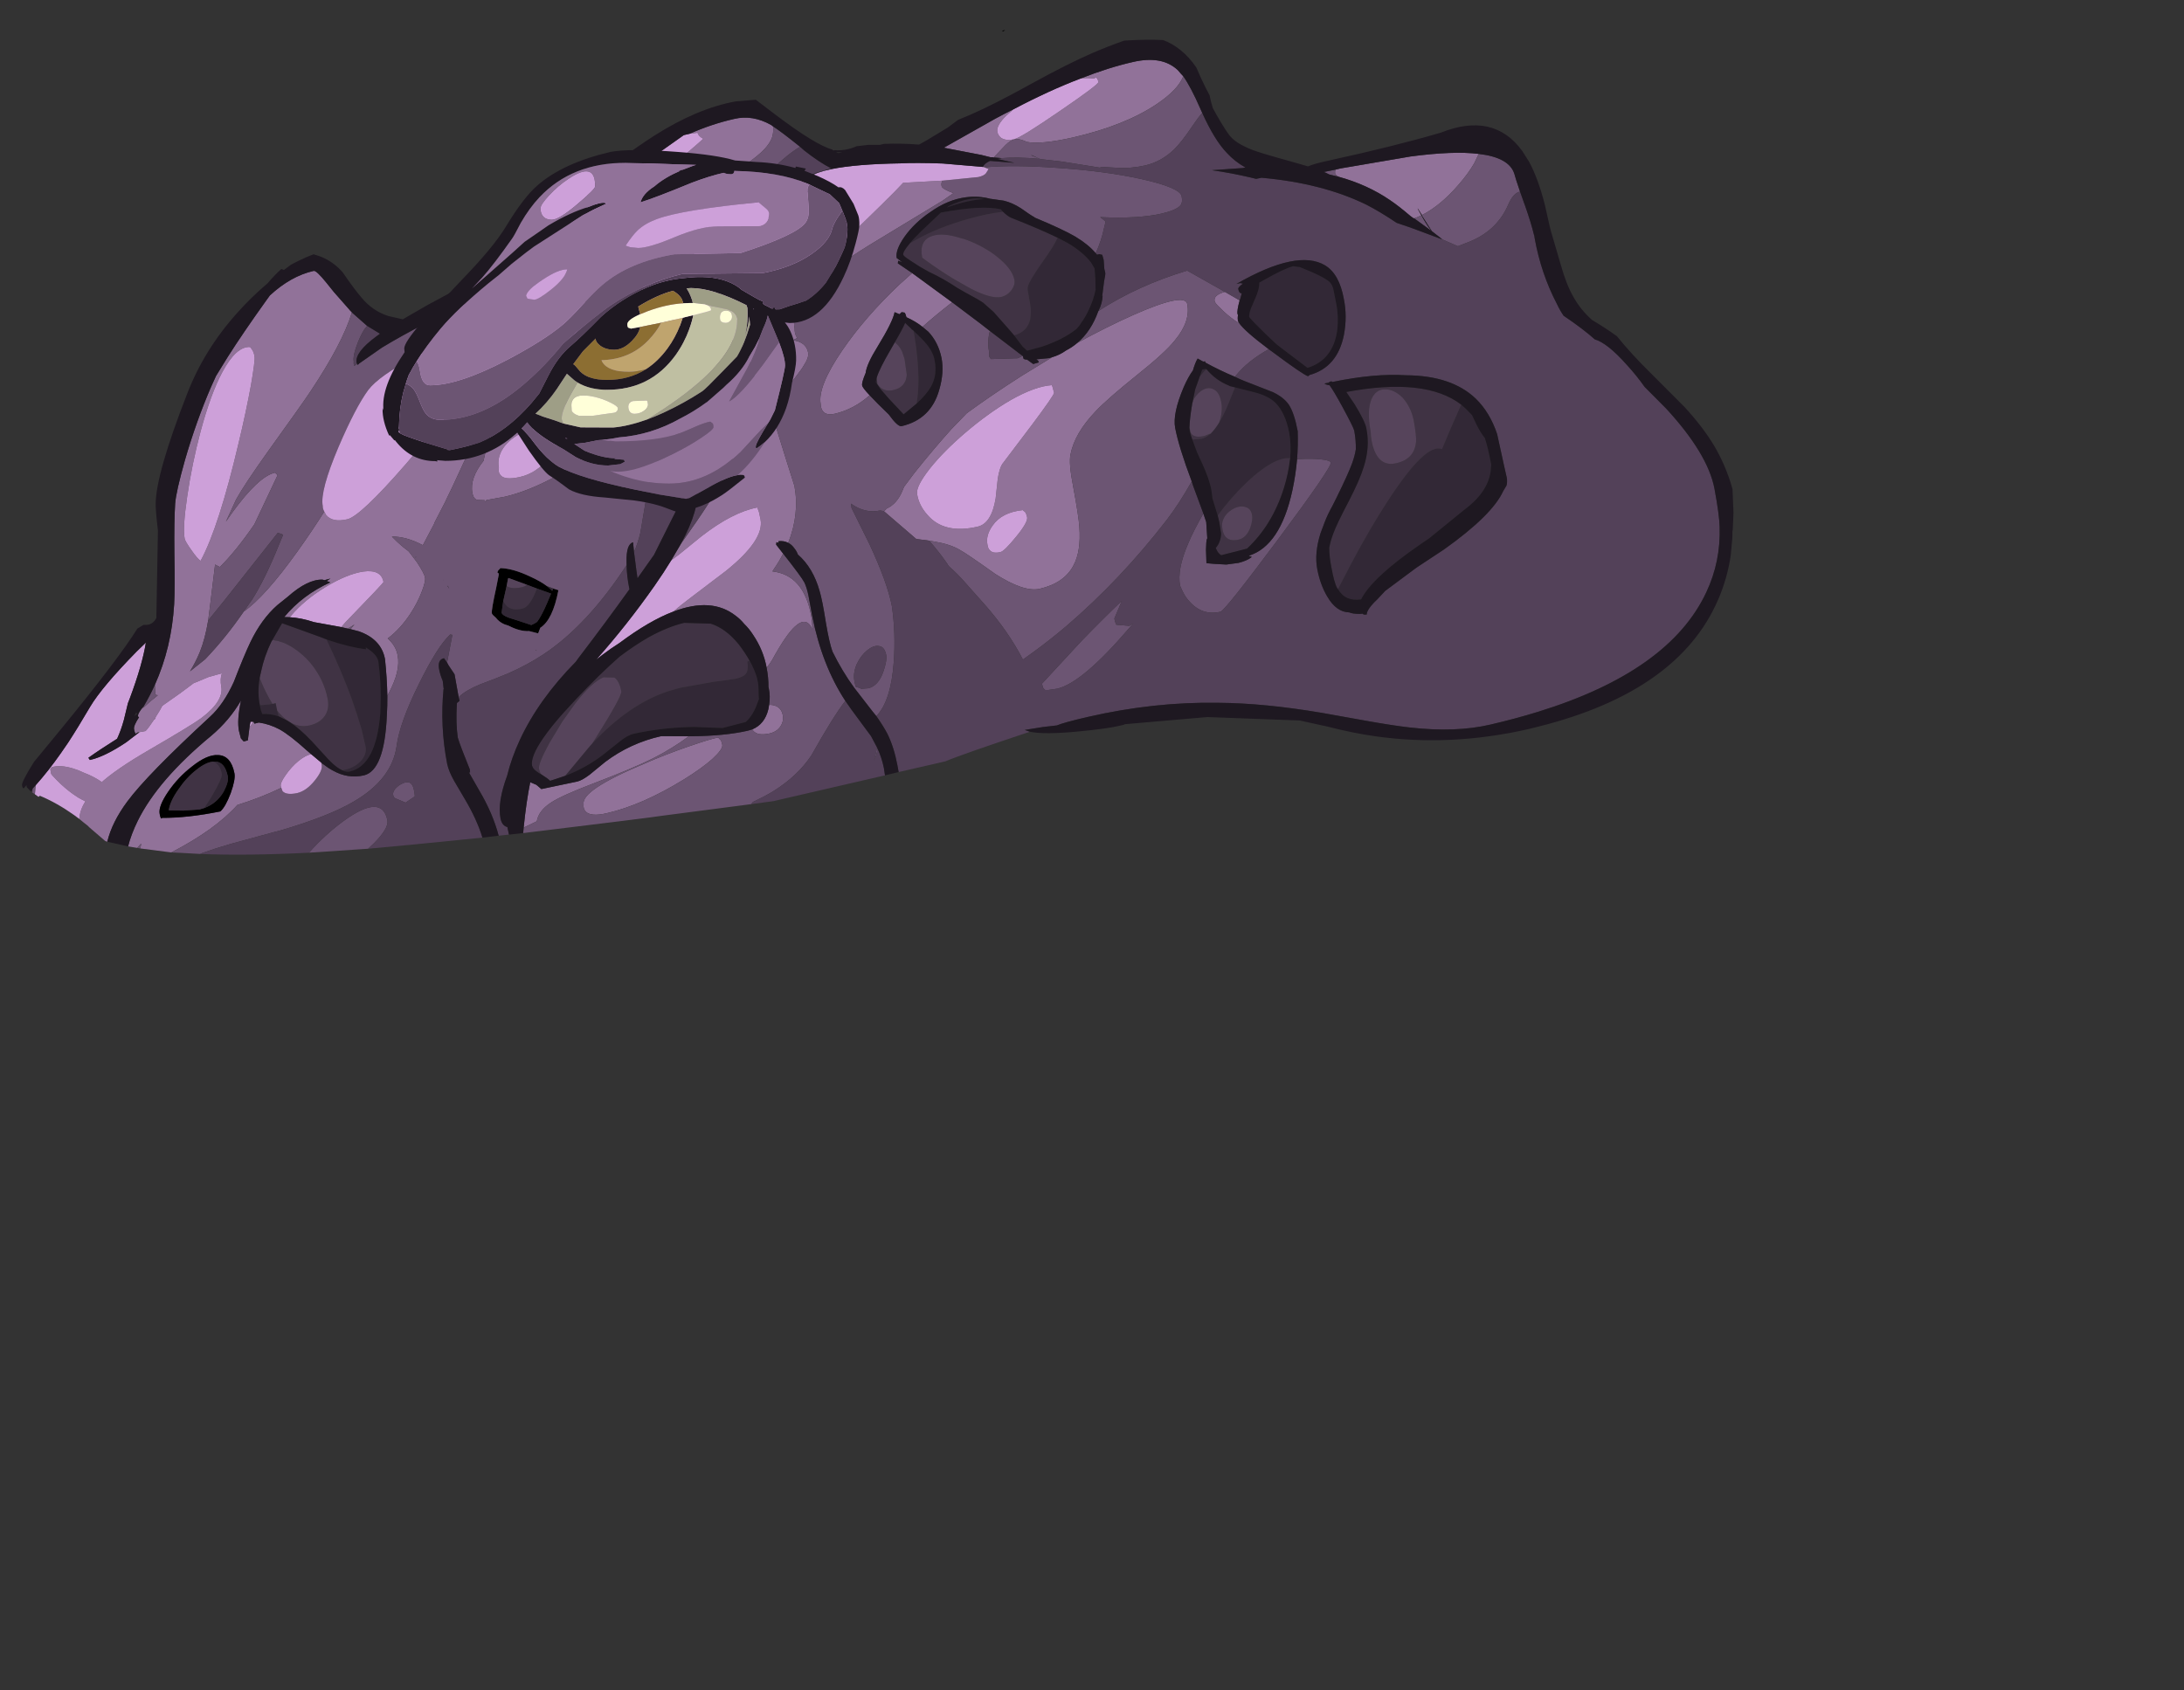 <?xml version="1.0" encoding="UTF-8" standalone="no"?>
<svg xmlns:ffdec="https://www.free-decompiler.com/flash" xmlns:xlink="http://www.w3.org/1999/xlink" ffdec:objectType="frame" height="613.05px" width="792.0px" xmlns="http://www.w3.org/2000/svg">
  <rect width="100%" height="100%" fill="#333333" stroke="none"/>
  <g transform="matrix(1.0, 0.0, 0.0, 1.0, 322.45, 270.85)">
    <use ffdec:characterId="104" ffdec:characterName="a_EB_KrakenBody" height="300.65" transform="matrix(0.995, 0.0, -0.018, 0.995, -309.503, -260.002)" width="621.95" xlink:href="#sprite0"/>
    <use ffdec:characterId="106" ffdec:characterName="a_EB_ReadyEye" height="132.15" transform="matrix(0.995, 0.0, -0.018, 0.995, -182.016, -216.421)" width="172.55" xlink:href="#sprite1"/>
  </g>
  <defs>
    <g id="sprite0" transform="matrix(1.0, 0.0, 0.0, 1.0, 318.45, 261.4)">
      <use ffdec:characterId="103" height="300.65" transform="matrix(1.0, 0.0, 0.0, 1.0, -318.45, -261.4)" width="621.95" xlink:href="#shape0"/>
    </g>
    <g id="shape0" transform="matrix(1.0, 0.0, 0.0, 1.0, 318.45, 261.4)">
      <path d="M208.3 -216.2 L206.7 -212.75 Q204.5 -208.85 201.0 -204.8 194.7 -197.35 188.0 -193.9 L186.4 -196.35 186.5 -196.05 187.8 -193.8 Q186.4 -193.1 185.2 -192.7 L184.85 -192.8 183.75 -193.6 Q179.55 -197.15 176.25 -199.35 167.9 -205.0 157.25 -207.9 L156.15 -208.75 Q155.95 -209.6 156.15 -210.45 L158.0 -210.9 183.4 -215.25 Q199.1 -217.35 208.3 -216.2 M-263.6 38.45 L-274.9 37.0 -274.8 36.3 -274.65 35.2 -276.05 36.8 -279.4 36.25 Q-278.35 31.8 -276.05 26.95 -268.95 12.0 -249.85 -4.05 -243.25 -9.7 -239.2 -16.95 -240.6 -9.8 -239.75 -5.85 L-239.0 -3.15 -237.95 -2.0 -236.45 -2.4 -235.9 -7.5 Q-235.0 -8.25 -234.75 -9.2 L-234.5 -9.2 -234.15 -8.5 -232.55 -8.9 Q-228.65 -8.35 -224.95 -6.4 -221.15 -4.3 -214.8 1.35 L-213.25 2.65 Q-215.25 2.95 -217.9 5.15 -220.45 7.3 -222.4 10.2 -224.35 13.0 -224.15 14.2 L-223.95 14.9 Q-231.45 18.55 -239.85 21.15 -247.8 30.2 -263.6 38.45 M-287.0 34.55 L-287.75 34.3 -293.65 29.3 -293.8 29.15 -294.25 28.7 -295.8 27.5 -296.6 26.85 -297.35 26.25 Q-297.3 24.65 -296.75 23.0 -296.25 21.45 -295.25 19.85 L-297.65 18.6 -299.85 17.15 Q-302.95 14.95 -305.7 12.2 -307.9 10.05 -307.95 9.7 L-308.25 8.1 -307.8 7.4 Q-304.8 6.4 -299.95 7.85 -298.05 8.4 -295.85 9.45 -292.4 10.75 -289.45 12.75 L-290.15 13.5 Q-284.6 8.25 -272.4 1.1 -257.0 -7.95 -253.65 -10.45 -245.4 -16.75 -246.5 -22.0 -247.05 -24.9 -246.35 -26.85 L-251.15 -25.5 -256.65 -23.2 Q-261.85 -19.15 -267.85 -15.0 -268.55 -13.5 -269.95 -11.3 L-270.5 -10.3 -270.7 -10.05 Q-272.75 -6.85 -273.8 -5.8 L-276.0 -5.4 -276.8 -5.2 -277.25 -4.8 Q-277.7 -4.9 -278.0 -6.5 -278.25 -7.7 -276.25 -10.85 -276.55 -11.0 -276.65 -11.1 -276.8 -12.3 -274.7 -14.75 L-274.5 -15.05 -275.0 -14.1 -271.95 -16.85 -269.35 -19.0 -269.75 -18.8 Q-270.5 -19.15 -270.5 -19.35 L-270.7 -22.65 Q-264.85 -36.25 -264.2 -52.05 -264.0 -57.8 -264.45 -70.4 -264.8 -82.3 -264.5 -88.75 -264.25 -93.05 -261.25 -104.45 -257.4 -118.65 -252.15 -131.35 L-250.45 -135.25 -246.2 -142.35 Q-240.9 -150.95 -232.55 -162.9 L-231.35 -164.6 Q-223.85 -171.65 -215.55 -173.55 -214.6 -173.8 -210.85 -169.25 L-208.05 -165.85 -202.3 -159.45 -202.25 -159.35 -201.75 -158.85 -201.35 -158.45 -201.35 -158.4 Q-204.55 -147.15 -215.9 -129.65 -219.1 -124.7 -230.9 -107.9 -239.35 -95.75 -242.3 -90.25 L-245.9 -82.1 -243.7 -85.35 Q-234.25 -98.7 -228.3 -100.0 L-227.7 -99.4 -227.35 -99.1 -235.5 -81.15 Q-242.1 -71.3 -247.8 -65.6 L-249.55 -66.5 -251.1 -51.6 -251.7 -46.1 Q-252.7 -39.35 -254.55 -34.55 -255.95 -31.0 -258.0 -27.55 L-252.55 -31.95 Q-245.1 -39.9 -238.8 -49.35 -231.1 -54.8 -219.6 -71.3 -214.2 -79.05 -210.1 -85.8 L-209.4 -84.55 Q-207.05 -81.75 -201.65 -83.0 -196.9 -84.1 -180.75 -103.05 L-169.4 -116.65 -162.55 -124.25 Q-156.45 -129.15 -146.4 -134.9 -135.05 -141.0 -130.2 -143.75 -121.75 -148.6 -118.25 -152.05 -113.6 -156.5 -114.55 -160.7 -115.2 -163.8 -126.35 -161.6 -136.65 -159.6 -151.45 -154.0 -164.9 -148.95 -175.75 -143.4 L-169.05 -149.15 -166.35 -151.05 -150.0 -159.2 -147.35 -160.5 -145.1 -162.3 -140.05 -166.05 Q-136.1 -168.2 -122.6 -172.75 L-121.2 -173.4 -121.6 -173.1 -89.25 -183.35 Q-75.9 -187.4 -64.8 -192.9 -59.2 -195.55 -54.2 -198.6 L-44.4 -204.45 -38.4 -207.0 -35.4 -207.9 Q-37.85 -206.35 -37.5 -204.4 -37.1 -202.65 -36.2 -202.45 L-35.7 -202.5 -45.7 -196.05 -55.5 -189.25 Q-63.15 -185.5 -73.1 -181.5 -83.25 -177.3 -93.3 -173.6 L-95.0 -169.1 Q-97.95 -161.2 -97.8 -160.2 -97.8 -158.9 -96.9 -157.9 -95.25 -156.0 -90.25 -157.2 -86.9 -157.95 -81.7 -161.15 -76.5 -164.35 -72.15 -165.35 -67.95 -166.25 -66.1 -164.45 -64.95 -163.5 -63.8 -160.15 -62.7 -157.0 -61.35 -155.8 -59.15 -154.15 -54.55 -155.15 -51.7 -155.85 -25.95 -180.95 -4.5 -201.95 -1.3 -205.65 L13.05 -206.45 Q12.45 -205.55 12.75 -204.45 12.95 -203.4 17.1 -201.9 L13.3 -199.2 -9.45 -185.25 Q-24.85 -175.95 -31.75 -169.4 -41.55 -160.2 -39.9 -152.65 -39.9 -151.0 -39.3 -149.8 L-38.85 -149.05 -39.0 -149.0 -40.45 -148.3 -38.7 -147.9 Q-35.45 -146.85 -34.8 -143.75 -34.4 -142.0 -36.45 -138.8 -36.65 -138.25 -40.95 -132.5 -47.5 -123.4 -46.3 -117.45 L-42.6 -106.2 -38.9 -95.1 Q-36.85 -84.9 -40.8 -74.4 -42.4 -75.25 -44.4 -75.0 L-44.3 -74.4 -45.1 -74.65 -45.2 -73.75 -42.6 -70.5 Q-43.85 -67.8 -46.05 -64.55 L-46.35 -64.0 Q-35.05 -62.7 -32.0 -48.05 -31.45 -45.5 -31.45 -42.85 -33.6 -47.8 -37.8 -43.9 -41.0 -40.95 -45.85 -31.8 -46.55 -30.5 -47.85 -28.9 -49.15 -35.3 -52.95 -40.8 -54.45 -43.1 -56.3 -44.85 -57.75 -46.6 -59.5 -47.85 -68.4 -54.7 -82.2 -49.35 -79.5 -51.8 -75.7 -54.65 L-63.55 -64.0 Q-49.45 -75.4 -51.05 -82.95 L-51.65 -85.55 -52.3 -87.3 Q-61.35 -85.55 -72.4 -76.85 L-80.35 -70.3 -83.35 -68.0 -79.85 -74.15 Q-67.4 -92.1 -67.0 -94.8 -63.25 -100.4 -59.75 -110.0 -56.9 -117.55 -55.2 -125.25 -53.65 -132.15 -53.9 -133.7 -55.5 -141.1 -57.4 -143.95 L-57.55 -144.15 -57.6 -144.3 -57.65 -144.5 -57.75 -144.6 -59.4 -146.4 -63.25 -148.9 Q-66.3 -150.4 -70.6 -150.85 -75.4 -150.05 -78.7 -146.85 -83.2 -142.55 -86.25 -141.05 -88.85 -139.75 -94.85 -138.5 L-106.55 -136.45 Q-122.2 -133.65 -126.95 -129.4 -130.75 -125.9 -135.6 -118.35 -131.4 -120.85 -126.4 -123.25 -113.25 -129.65 -103.05 -131.35 -91.95 -133.0 -90.9 -128.0 -90.55 -126.3 -95.65 -121.1 -100.85 -115.9 -108.75 -109.9 -128.9 -94.8 -144.5 -91.2 L-151.1 -90.0 -151.45 -89.25 -151.7 -89.95 -154.4 -90.05 Q-155.8 -90.45 -156.25 -92.6 -157.35 -97.95 -152.4 -104.3 L-151.4 -109.05 Q-149.65 -115.65 -146.55 -121.45 -153.9 -116.85 -155.0 -114.45 -159.6 -103.55 -163.65 -94.65 L-165.8 -90.05 -166.0 -89.55 -169.75 -82.0 -170.05 -81.2 -173.95 -73.55 Q-180.0 -76.75 -185.3 -76.7 L-183.25 -74.7 -182.9 -74.4 -181.7 -73.35 -181.35 -73.1 -181.3 -73.0 -179.2 -71.4 -178.95 -71.15 -176.0 -67.35 Q-173.25 -63.3 -172.95 -61.75 -172.65 -60.5 -173.95 -56.85 -175.45 -52.65 -178.0 -48.65 -181.6 -43.0 -186.15 -39.55 -183.1 -36.9 -182.4 -33.35 -181.2 -27.75 -185.4 -19.65 L-185.9 -18.7 Q-186.15 -25.25 -187.0 -32.05 -188.5 -39.3 -196.7 -42.15 L-199.75 -42.95 -198.35 -44.65 Q-199.5 -43.85 -200.8 -43.15 L-203.15 -43.7 -201.7 -45.4 Q-187.95 -59.85 -188.05 -60.15 -189.0 -64.8 -195.45 -63.95 -201.4 -63.05 -209.15 -58.3 -216.8 -53.6 -221.65 -47.7 L-222.05 -47.3 -224.0 -47.35 Q-217.55 -55.35 -207.45 -60.0 L-208.75 -60.5 -207.4 -61.4 -209.6 -60.8 -210.3 -61.0 Q-215.75 -61.15 -222.8 -54.8 L-226.6 -51.7 Q-232.25 -46.65 -236.15 -38.25 -238.4 -33.35 -241.95 -23.7 -245.55 -15.5 -250.4 -11.0 -272.9 10.1 -279.95 19.85 -285.45 27.45 -287.0 34.55 M38.4 -232.45 L35.8 -230.1 Q32.25 -226.55 32.7 -224.3 32.95 -223.0 34.1 -222.05 35.95 -220.85 38.85 -221.55 41.3 -222.05 55.3 -231.8 69.35 -241.5 69.2 -242.4 68.85 -244.05 68.15 -244.0 L67.5 -243.65 Q65.2 -243.95 62.75 -243.7 72.85 -247.7 81.65 -249.7 92.2 -252.15 98.05 -246.75 L98.2 -246.6 99.2 -245.45 100.1 -244.5 Q98.3 -239.6 90.6 -234.35 79.15 -226.55 60.35 -222.2 48.8 -219.6 43.6 -220.55 40.55 -221.9 39.15 -221.55 37.5 -221.2 35.75 -219.4 L32.15 -215.55 31.55 -214.9 31.5 -214.85 31.2 -215.0 30.3 -215.0 27.1 -215.8 13.3 -218.45 31.9 -229.05 Q35.2 -230.85 38.4 -232.45 M116.7 -165.9 L122.05 -162.85 122.1 -162.7 Q121.15 -159.0 121.45 -157.75 L121.6 -157.55 Q121.45 -156.25 121.6 -155.5 121.7 -155.05 122.15 -154.45 L120.6 -155.4 Q117.65 -157.45 115.25 -159.85 113.05 -161.9 113.0 -162.55 112.5 -164.7 116.65 -165.9 L116.7 -165.9 M10.55 -75.2 L9.6 -75.35 5.85 -75.8 -6.2 -86.0 -6.0 -86.0 -5.15 -86.9 Q-1.4 -88.65 0.45 -93.35 L1.05 -94.85 4.7 -99.85 Q11.85 -109.0 17.95 -115.9 L23.4 -121.65 Q32.35 -128.3 43.35 -135.4 L54.2 -142.1 Q56.85 -142.85 59.2 -144.55 61.4 -145.7 63.25 -147.3 73.9 -153.2 83.5 -157.5 102.1 -165.8 103.05 -161.5 104.4 -155.1 98.75 -148.2 95.3 -143.75 85.35 -135.7 74.5 -126.85 70.35 -122.35 62.85 -114.35 61.5 -106.65 60.85 -103.45 62.65 -95.05 64.9 -84.05 65.2 -80.15 66.0 -71.4 63.35 -66.25 60.1 -59.75 51.15 -57.65 45.45 -56.35 34.8 -63.1 24.15 -70.6 21.85 -71.8 18.45 -73.85 12.65 -74.85 L10.55 -75.2 M6.7 -153.15 Q4.25 -155.1 0.8 -156.65 0.4 -158.1 0.05 -158.35 L-1.0 -158.5 -1.75 -157.75 -3.55 -158.5 Q-4.15 -155.0 -9.5 -146.0 -13.4 -139.55 -13.7 -136.35 -15.15 -132.75 -14.9 -131.8 -14.8 -131.0 -12.1 -128.2 -17.7 -123.15 -24.55 -121.5 -28.05 -120.7 -29.25 -122.7 -29.85 -123.7 -29.9 -125.05 -31.15 -131.4 -22.4 -144.55 -14.2 -156.85 -1.9 -168.65 L2.6 -172.75 17.35 -162.1 Q11.05 -157.1 6.7 -153.15 M22.95 -114.5 Q15.15 -107.7 10.3 -101.45 5.3 -94.9 5.85 -92.2 6.55 -88.1 9.75 -84.6 15.95 -77.5 28.1 -80.3 33.15 -81.45 34.5 -90.6 L35.15 -97.85 Q35.7 -101.55 36.65 -103.1 L47.25 -117.45 Q55.25 -128.4 55.1 -129.15 L54.5 -131.2 54.25 -131.9 Q48.1 -131.5 39.15 -126.35 31.25 -121.7 22.95 -114.5 M45.15 -85.8 Q44.5 -86.15 44.5 -86.35 36.85 -85.55 33.6 -80.75 31.1 -77.2 31.8 -73.85 32.05 -72.4 32.6 -71.85 33.8 -70.35 36.6 -71.05 37.95 -71.3 42.1 -76.5 46.5 -81.95 46.1 -83.75 45.7 -85.35 45.15 -85.8 M-109.35 -203.15 L-113.6 -198.15 Q-117.95 -192.5 -117.4 -190.1 -117.05 -188.35 -116.0 -188.1 L-113.7 -187.85 -94.45 -204.5 Q-78.15 -218.2 -74.45 -221.7 -76.25 -222.7 -76.55 -223.9 L-79.4 -223.55 Q-71.6 -227.05 -63.3 -228.95 -56.65 -230.55 -49.8 -226.75 L-49.05 -226.2 Q-48.85 -224.05 -49.3 -222.45 -50.1 -219.7 -53.35 -216.65 -59.3 -211.0 -83.9 -196.75 L-99.6 -189.45 Q-108.75 -185.3 -112.2 -182.45 -127.05 -176.35 -139.0 -171.05 -129.35 -183.15 -119.5 -193.85 L-119.05 -194.35 -119.0 -194.35 -118.8 -194.5 -118.7 -194.7 -110.85 -201.95 -109.35 -203.15 M-237.65 -131.9 Q-236.25 -141.0 -236.55 -142.35 -236.8 -143.85 -237.45 -144.8 L-238.2 -145.8 Q-243.25 -146.15 -248.15 -136.7 -252.25 -128.8 -255.7 -115.05 -258.65 -103.15 -260.15 -91.35 -261.65 -79.85 -260.8 -75.95 -260.6 -74.95 -258.3 -71.8 -256.0 -68.55 -254.85 -67.85 -248.4 -80.2 -241.75 -110.9 -239.25 -122.2 -237.65 -131.9 M-209.15 6.05 L-209.45 6.2 -209.55 5.7 -209.15 6.05 M-176.65 -69.5 L-176.3 -69.35 -176.5 -68.95 -176.65 -69.5 M-235.35 -11.4 L-235.35 -11.3 -235.4 -11.3 -235.35 -11.4 M-73.6 -152.7 Q-70.7 -153.4 -69.75 -155.95 -69.05 -157.5 -69.3 -158.65 -69.75 -160.8 -72.15 -161.65 L-77.35 -161.5 Q-80.1 -160.9 -81.9 -159.3 -83.8 -157.6 -83.4 -155.7 -83.45 -154.3 -82.2 -153.3 -79.85 -151.25 -73.6 -152.7 M-146.75 -101.75 Q-147.05 -100.25 -146.2 -99.2 -144.7 -97.1 -138.9 -98.45 -133.15 -99.75 -128.4 -105.4 -123.95 -110.65 -124.6 -113.85 -125.25 -116.55 -129.1 -116.85 -132.75 -117.1 -137.2 -115.2 -142.0 -113.1 -144.65 -109.85 -147.65 -106.05 -146.75 -101.75 M-46.7 -15.35 Q-45.35 -15.4 -44.15 -14.9 -42.15 -14.0 -41.65 -11.6 -41.2 -9.4 -42.4 -7.55 -43.65 -5.55 -46.4 -4.9 -50.8 -3.95 -52.4 -6.0 L-52.7 -6.4 Q-48.15 -8.3 -46.95 -13.75 L-46.7 -15.35 M-75.75 -3.9 Q-81.55 0.5 -88.65 4.15 -95.9 7.8 -109.95 13.2 -121.85 17.75 -125.65 20.35 -130.05 23.3 -130.6 27.1 L-135.35 29.4 Q-134.55 19.8 -133.25 12.85 L-131.0 13.8 -129.15 15.35 -116.1 12.6 Q-114.4 12.2 -111.7 10.15 L-106.05 5.45 Q-97.1 -1.4 -85.8 -3.95 L-75.75 -3.9 M-65.05 -3.45 L-64.45 -2.8 Q-63.85 -2.45 -63.5 -0.8 -63.15 0.75 -67.05 4.4 -70.9 7.85 -77.2 11.8 -92.3 21.2 -105.15 24.15 -110.9 25.5 -112.85 23.55 -113.85 22.45 -113.65 20.9 -114.75 15.8 -92.15 6.25 -84.25 2.75 -75.45 -0.3 -67.6 -3.0 -65.05 -3.45 M-242.35 16.85 Q-240.65 11.85 -241.1 9.65 -242.5 3.05 -247.3 2.95 -251.25 2.75 -256.6 7.1 -261.6 11.0 -265.1 16.25 -268.7 21.65 -268.1 24.4 -267.75 26.1 -267.4 26.1 L-267.2 25.85 Q-257.8 25.9 -246.0 23.5 -244.15 21.85 -242.35 16.85" fill="#917299" fill-rule="evenodd" stroke="none"/>
      <path d="M34.85 -261.4 L34.3 -260.9 33.95 -260.9 33.8 -261.1 34.85 -261.4 M-270.7 -10.05 L-270.5 -10.3 -270.2 -10.35 -270.7 -10.05 M48.6 -214.3 L48.3 -214.4 45.05 -215.75 45.5 -215.7 Q47.05 -214.95 48.6 -214.3 M-164.75 -58.8 L-164.5 -58.65 -164.0 -57.55 -164.75 -58.8 M-166.2 -60.85 L-166.0 -60.5 -166.45 -61.2 -166.2 -60.85 M-126.15 -57.75 L-124.25 -57.15 Q-126.1 -46.35 -130.6 -43.45 L-131.35 -41.4 -134.65 -42.25 Q-138.0 -42.05 -142.15 -44.2 L-143.8 -44.75 Q-145.7 -45.6 -146.85 -47.1 -148.2 -48.2 -148.35 -48.7 -148.6 -49.8 -146.9 -58.25 L-146.1 -62.75 -146.1 -63.25 -146.55 -63.5 Q-146.65 -63.95 -146.1 -64.6 L-145.7 -64.9 -145.8 -65.1 -145.65 -65.0 -145.6 -65.2 Q-140.95 -65.1 -134.6 -62.1 -130.8 -60.4 -128.4 -58.6 L-126.5 -56.9 -126.15 -57.75 M-143.15 -58.65 L-144.3 -53.1 -144.8 -48.95 Q-144.5 -47.65 -139.7 -46.35 L-133.9 -44.45 Q-132.9 -44.85 -131.8 -45.6 -130.15 -47.9 -128.3 -52.45 L-126.9 -55.9 -132.1 -57.75 -135.7 -59.1 -142.55 -61.6 -142.7 -61.3 -143.15 -58.65 M-131.8 -35.25 L-132.2 -35.25 -132.1 -35.4 -131.8 -35.25 M-242.35 16.85 Q-244.15 21.85 -246.0 23.5 -257.8 25.9 -267.2 25.85 L-267.4 26.1 Q-267.75 26.1 -268.1 24.4 -268.7 21.65 -265.1 16.25 -261.6 11.0 -256.6 7.1 -251.25 2.75 -247.3 2.95 -242.5 3.05 -241.1 9.65 -240.65 11.85 -242.35 16.85 M-251.85 22.25 Q-247.3 20.55 -244.9 16.25 -243.1 12.65 -243.5 10.8 -244.65 5.6 -247.95 5.35 L-249.0 5.35 Q-251.6 5.6 -254.9 8.25 -258.55 11.1 -261.45 15.5 -264.45 19.9 -264.8 23.1 L-259.55 23.2 -253.75 22.8 -253.65 22.8 -251.85 22.25" fill="#000000" fill-rule="evenodd" stroke="none"/>
      <path d="M188.0 -193.9 Q194.7 -197.35 201.0 -204.8 204.5 -208.85 206.7 -212.75 L208.3 -216.2 Q219.4 -214.9 221.4 -208.95 221.85 -207.3 223.6 -202.45 221.15 -201.95 219.4 -197.75 215.35 -187.85 204.5 -183.8 L201.3 -182.55 195.65 -185.0 Q195.3 -185.2 194.95 -185.55 L191.7 -188.05 188.1 -193.55 188.0 -193.9 M156.15 -210.45 Q155.95 -209.6 156.15 -208.75 L157.25 -207.9 153.95 -208.7 152.5 -209.4 151.9 -209.6 156.15 -210.45 M185.2 -192.7 Q186.4 -193.1 187.8 -193.8 189.4 -190.9 191.45 -188.2 L185.2 -192.7 M-52.6 20.85 L-85.5 25.15 -89.45 25.7 -99.7 27.0 -135.5 31.4 -135.35 29.45 -135.35 29.4 -130.6 27.1 Q-130.05 23.3 -125.65 20.35 -121.85 17.75 -109.95 13.2 -95.9 7.8 -88.65 4.15 -81.55 0.5 -75.75 -3.9 L-74.5 -3.9 Q-62.55 -4.05 -54.4 -5.9 L-52.7 -6.4 -52.4 -6.0 Q-50.8 -3.95 -46.4 -4.9 -43.65 -5.55 -42.4 -7.55 -41.2 -9.4 -41.65 -11.6 -42.15 -14.0 -44.15 -14.9 -45.35 -15.4 -46.7 -15.35 -46.25 -18.45 -46.95 -21.5 L-47.05 -21.8 Q-47.1 -25.4 -47.85 -28.85 L-47.85 -28.9 Q-46.55 -30.5 -45.85 -31.8 -41.0 -40.95 -37.8 -43.9 -33.6 -47.8 -31.45 -42.85 -31.45 -45.5 -32.0 -48.05 -35.05 -62.7 -46.35 -64.0 L-46.05 -64.55 Q-43.85 -67.8 -42.6 -70.5 -35.7 -61.95 -34.65 -59.95 -33.75 -58.15 -33.1 -55.3 L-31.55 -47.7 Q-27.7 -29.8 -18.95 -16.8 -23.35 -10.95 -30.95 3.05 -35.85 10.65 -44.8 16.25 -47.85 18.1 -51.95 20.05 L-52.6 20.85 M-191.9 37.1 L-213.45 38.55 Q-207.45 31.75 -201.1 27.05 -187.15 16.75 -185.05 26.8 -184.5 29.6 -189.75 35.05 L-191.9 37.1 M-253.1 39.0 L-260.35 38.6 -263.6 38.45 Q-247.8 30.2 -239.85 21.15 -231.45 18.55 -223.95 14.9 L-223.45 16.15 Q-221.95 17.65 -218.05 16.8 -214.75 16.0 -211.8 12.25 -208.95 8.65 -209.35 6.6 L-209.45 6.2 -209.15 6.05 Q-206.85 7.8 -205.25 8.6 -199.7 11.7 -193.9 10.35 -186.45 8.55 -185.95 -11.55 -185.8 -15.1 -185.9 -18.7 L-185.4 -19.65 Q-181.2 -27.75 -182.4 -33.35 -183.1 -36.9 -186.15 -39.55 -181.6 -43.0 -178.0 -48.65 -175.45 -52.65 -173.95 -56.85 -172.65 -60.5 -172.95 -61.75 -173.25 -63.3 -176.0 -67.35 L-178.95 -71.15 -179.2 -71.4 -181.3 -73.0 -181.35 -73.1 -181.7 -73.35 -182.9 -74.4 -183.25 -74.7 -185.3 -76.7 Q-180.0 -76.75 -173.95 -73.55 L-170.05 -81.2 -169.75 -82.0 -166.0 -89.55 -165.8 -90.05 -163.65 -94.65 Q-159.6 -103.55 -155.0 -114.45 -153.9 -116.85 -146.55 -121.45 -149.65 -115.65 -151.4 -109.05 L-152.4 -104.3 Q-157.35 -97.95 -156.25 -92.6 -155.8 -90.45 -154.4 -90.05 L-151.7 -89.95 -151.45 -89.25 -151.1 -90.0 -144.5 -91.2 Q-128.9 -94.8 -108.75 -109.9 -100.85 -115.9 -95.65 -121.1 -90.55 -126.3 -90.9 -128.0 -91.95 -133.0 -103.05 -131.35 -113.25 -129.65 -126.4 -123.25 -131.4 -120.85 -135.6 -118.35 -130.75 -125.9 -126.95 -129.4 -122.2 -133.65 -106.55 -136.45 L-94.85 -138.5 Q-88.85 -139.75 -86.25 -141.05 -83.2 -142.55 -78.7 -146.85 -75.4 -150.05 -70.6 -150.85 -66.3 -150.4 -63.25 -148.9 L-66.3 -143.75 -74.6 -127.15 Q-79.9 -116.75 -83.45 -112.7 -88.15 -107.4 -90.5 -101.0 -92.1 -96.4 -93.05 -89.4 L-94.75 -78.15 Q-95.6 -74.25 -96.95 -71.05 L-97.35 -74.6 Q-99.85 -73.95 -99.6 -67.55 L-99.55 -66.3 Q-113.5 -44.35 -129.3 -33.75 -135.15 -29.85 -141.95 -26.85 -145.8 -25.2 -152.2 -22.8 -157.2 -20.7 -159.6 -18.45 L-159.9 -18.15 -161.55 -26.5 -163.75 -29.7 -164.35 -30.75 -162.6 -40.85 -163.4 -41.0 Q-167.95 -36.7 -174.45 -23.0 -181.25 -8.8 -182.2 -0.25 -183.7 11.8 -197.45 19.9 -206.5 25.3 -224.2 30.5 L-224.4 30.55 -226.35 31.05 -241.15 35.1 -242.05 35.35 Q-248.05 37.1 -252.0 38.55 L-252.65 38.8 -253.1 39.0 M-274.9 37.0 L-276.05 36.8 -274.65 35.2 -274.8 36.3 -274.9 37.0 M-313.7 17.25 L-314.8 16.5 -314.6 16.35 -314.65 15.7 -314.6 15.2 -313.4 13.85 -313.7 17.25 M31.55 -214.9 L32.15 -215.55 35.75 -219.4 Q37.5 -221.2 39.15 -221.55 40.55 -221.9 43.6 -220.55 48.8 -219.6 60.35 -222.2 79.15 -226.55 90.6 -234.35 98.3 -239.6 100.1 -244.5 102.9 -240.65 106.5 -232.75 L107.25 -231.15 Q105.65 -229.3 103.75 -226.35 99.85 -220.4 97.25 -217.85 92.75 -213.4 86.85 -212.0 81.55 -210.8 76.35 -211.15 L71.15 -211.45 70.25 -211.2 56.45 -213.4 48.6 -214.3 Q47.05 -214.95 45.5 -215.7 L45.05 -215.75 48.3 -214.4 Q39.7 -215.15 34.5 -214.65 L31.55 -214.9 M-40.8 -74.4 Q-36.85 -84.9 -38.9 -95.1 L-42.6 -106.2 -46.3 -117.45 Q-47.5 -123.4 -40.95 -132.5 -36.65 -138.25 -36.45 -138.8 -34.4 -142.0 -34.8 -143.75 -35.45 -146.85 -38.7 -147.9 L-40.45 -148.3 -39.0 -149.0 -38.85 -149.05 -39.3 -149.8 Q-39.9 -151.0 -39.9 -152.65 -41.55 -160.2 -31.75 -169.4 -24.85 -175.95 -9.45 -185.25 L13.3 -199.2 17.1 -201.9 Q12.95 -203.4 12.75 -204.45 12.45 -205.55 13.05 -206.45 L26.05 -207.75 Q28.15 -208.25 28.8 -209.1 L29.75 -210.65 28.25 -211.3 Q38.9 -212.25 54.75 -211.1 72.15 -209.95 85.4 -207.05 99.65 -203.9 100.3 -200.75 100.8 -198.4 99.8 -197.3 98.25 -195.65 93.15 -194.45 84.7 -192.5 70.75 -193.15 L72.75 -191.55 72.25 -189.3 Q71.35 -184.5 69.35 -180.0 66.6 -183.2 61.8 -186.05 57.45 -188.6 46.85 -193.0 L46.8 -193.1 Q45.15 -194.0 41.85 -196.35 38.65 -198.4 35.5 -199.15 L30.5 -199.85 Q26.3 -200.95 21.75 -200.4 15.1 -199.55 8.8 -195.0 3.1 -191.1 -0.4 -186.05 -3.75 -181.15 -3.15 -178.25 L-1.15 -176.75 -2.6 -177.25 -2.7 -176.3 2.6 -172.75 -1.9 -168.65 Q-14.2 -156.85 -22.4 -144.55 -31.15 -131.4 -29.9 -125.05 -29.85 -123.7 -29.25 -122.7 -28.05 -120.7 -24.55 -121.5 -17.7 -123.15 -12.1 -128.2 L-9.05 -125.1 -5.0 -121.2 Q-1.65 -116.65 -0.25 -116.95 10.45 -119.45 13.25 -130.3 14.95 -136.55 13.85 -141.8 12.6 -147.45 8.9 -151.35 L6.7 -153.15 Q11.05 -157.1 17.35 -162.1 L27.85 -154.3 31.55 -151.45 31.3 -151.45 31.15 -151.05 Q30.4 -147.5 31.2 -143.55 L31.15 -142.7 Q31.3 -141.9 31.95 -141.4 L41.65 -141.7 43.4 -142.55 43.5 -142.45 43.7 -141.65 Q43.85 -141.25 45.05 -141.2 L47.3 -139.6 49.35 -140.2 49.05 -140.85 48.4 -141.3 53.1 -141.75 54.2 -142.1 43.35 -135.4 Q32.35 -128.3 23.4 -121.65 L17.95 -115.9 Q11.85 -109.0 4.7 -99.85 L1.05 -94.85 0.45 -93.35 Q-1.4 -88.65 -5.15 -86.9 L-6.0 -86.0 -6.2 -86.0 -7.55 -86.2 Q-12.9 -85.0 -18.2 -88.7 L-17.95 -87.1 -11.25 -74.05 Q-4.45 -60.05 -2.6 -51.3 -1.0 -41.35 -1.55 -31.0 -2.35 -16.65 -7.55 -11.25 L-9.0 -13.0 -15.85 -21.65 Q-20.3 -27.6 -23.95 -34.75 -25.2 -38.05 -26.55 -45.3 -28.0 -53.6 -29.05 -56.85 -31.6 -65.35 -37.2 -70.15 -37.7 -71.45 -38.6 -72.5 -39.55 -73.8 -40.8 -74.4 M-64.8 -192.9 Q-75.9 -187.4 -89.25 -183.35 L-121.6 -173.1 -121.2 -173.4 -122.6 -172.75 Q-136.1 -168.2 -140.05 -166.05 L-145.1 -162.3 -147.35 -160.5 -150.0 -159.2 -166.35 -151.05 -169.05 -149.15 -175.75 -143.4 -178.1 -142.2 Q-191.1 -135.25 -194.9 -130.1 -199.4 -123.8 -205.3 -109.45 -211.85 -93.35 -210.7 -87.85 L-210.65 -87.2 -210.5 -86.65 -210.3 -86.2 -210.1 -85.8 Q-214.2 -79.05 -219.6 -71.3 -231.1 -54.8 -238.8 -49.35 L-236.3 -53.05 -236.05 -53.35 Q-231.3 -60.95 -226.4 -73.7 L-224.95 -77.35 Q-225.85 -77.85 -226.95 -78.0 L-245.7 -53.7 -251.7 -46.1 -251.1 -51.6 -249.55 -66.5 -247.8 -65.6 Q-242.1 -71.3 -235.5 -81.15 L-227.35 -99.1 -227.7 -99.4 -228.3 -100.0 Q-234.25 -98.7 -243.7 -85.35 L-245.9 -82.1 -242.3 -90.25 Q-239.35 -95.75 -230.9 -107.9 -219.1 -124.7 -215.9 -129.65 -204.55 -147.15 -201.35 -158.4 L-195.7 -153.5 -196.65 -152.3 Q-198.35 -149.55 -199.5 -145.95 -200.75 -142.35 -200.35 -140.55 -200.45 -139.7 -200.15 -138.9 L-199.1 -139.65 Q-199.0 -139.2 -198.75 -139.4 L-198.35 -139.8 -190.15 -145.6 Q-176.2 -154.15 -154.3 -164.25 L-147.5 -167.25 -142.05 -171.65 Q-138.15 -175.0 -120.9 -192.45 L-119.5 -193.85 Q-129.35 -183.15 -139.0 -171.05 -127.05 -176.35 -112.2 -182.45 -108.75 -185.3 -99.6 -189.45 L-83.9 -196.75 Q-59.3 -211.0 -53.35 -216.65 -50.1 -219.7 -49.3 -222.45 -48.85 -224.05 -49.05 -226.2 -46.25 -224.45 -39.1 -218.8 -43.45 -216.2 -49.1 -210.65 -53.6 -206.25 -58.5 -200.5 -59.35 -197.35 -63.6 -194.3 L-64.8 -192.9 M-270.7 -22.65 L-270.5 -19.35 Q-270.5 -19.15 -269.75 -18.8 L-269.35 -19.0 -271.95 -16.85 -275.0 -14.1 -274.5 -15.05 Q-272.4 -18.75 -270.7 -22.65 M70.75 -158.95 Q85.05 -168.3 102.8 -173.65 L116.7 -165.9 116.65 -165.9 Q112.5 -164.7 113.0 -162.55 113.05 -161.9 115.25 -159.85 117.65 -157.45 120.6 -155.4 L122.15 -154.45 Q124.15 -151.6 133.05 -145.0 125.55 -140.8 121.25 -135.4 L120.9 -134.95 Q115.35 -137.25 109.9 -140.2 L110.1 -140.55 109.2 -140.5 107.2 -141.6 Q106.3 -140.05 105.55 -137.25 103.95 -135.05 102.3 -131.15 98.4 -121.55 99.45 -116.35 100.95 -109.2 105.85 -96.8 101.35 -88.55 96.95 -82.7 80.6 -61.05 61.1 -44.05 55.3 -39.05 49.4 -34.7 L45.5 -31.85 Q40.1 -42.05 31.15 -52.0 L27.05 -56.5 24.2 -59.65 Q21.05 -63.2 18.05 -65.75 17.55 -66.3 17.2 -66.95 14.05 -71.35 10.55 -75.2 L12.65 -74.85 Q18.45 -73.85 21.85 -71.8 24.15 -70.6 34.8 -63.1 45.45 -56.35 51.15 -57.65 60.1 -59.75 63.35 -66.25 66.0 -71.4 65.2 -80.15 64.9 -84.05 62.65 -95.05 60.85 -103.45 61.5 -106.65 62.85 -114.35 70.35 -122.35 74.5 -126.85 85.35 -135.7 95.3 -143.75 98.75 -148.2 104.4 -155.1 103.05 -161.5 102.1 -165.8 83.5 -157.5 73.9 -153.2 63.25 -147.3 68.2 -151.55 70.65 -158.8 L70.75 -158.95 M144.1 -104.9 Q147.6 -105.15 150.95 -105.0 156.3 -104.65 156.4 -103.65 156.8 -101.95 137.8 -75.8 118.85 -49.75 117.2 -49.3 110.7 -47.75 105.9 -52.95 104.35 -54.55 103.25 -56.75 L102.3 -58.75 Q101.05 -64.65 104.9 -74.0 106.6 -78.35 110.3 -85.1 L111.4 -82.0 111.9 -76.05 111.75 -75.75 Q111.5 -74.95 111.5 -71.85 L111.65 -69.05 111.75 -67.0 114.45 -66.75 119.0 -66.5 123.45 -67.1 Q126.6 -67.9 128.25 -69.25 L127.1 -69.7 Q138.55 -73.25 142.6 -93.55 143.7 -99.2 144.1 -104.9 M79.45 -44.55 L84.1 -44.15 85.5 -45.05 83.7 -42.95 Q67.25 -23.4 58.25 -21.25 L54.8 -20.75 53.75 -20.8 53.3 -21.25 Q52.95 -21.55 52.6 -23.05 L66.75 -38.65 Q74.5 -46.8 81.15 -53.25 L78.55 -46.8 Q79.2 -44.25 79.45 -44.55 M229.1 -186.3 L228.75 -186.4 228.95 -186.75 229.1 -186.3 M-200.8 -43.15 Q-199.5 -43.85 -198.35 -44.65 L-199.75 -42.95 -200.8 -43.15 M-176.65 -69.5 L-176.5 -68.95 -176.3 -69.35 -176.65 -69.5 M-166.2 -60.85 L-166.45 -61.2 -166.0 -60.5 -166.2 -60.85 M-164.75 -58.8 L-164.0 -57.55 -164.5 -58.65 -164.75 -58.8 M-165.45 -21.45 L-165.25 -21.0 -165.4 -21.15 -165.45 -21.3 -165.45 -21.35 -165.45 -21.4 -165.45 -21.45 M-128.4 -58.6 Q-130.8 -60.4 -134.6 -62.1 -140.95 -65.1 -145.6 -65.2 L-145.65 -65.0 -145.8 -65.1 -145.7 -64.9 -146.1 -64.6 Q-146.65 -63.95 -146.55 -63.5 L-146.1 -63.25 -146.1 -62.75 -146.9 -58.25 Q-148.6 -49.8 -148.35 -48.7 -148.2 -48.2 -146.85 -47.1 -145.7 -45.6 -143.8 -44.75 L-142.15 -44.2 Q-138.0 -42.05 -134.65 -42.25 L-131.35 -41.4 -130.6 -43.45 Q-126.1 -46.35 -124.25 -57.15 L-126.15 -57.75 -128.4 -58.6 M-131.8 -35.25 L-132.1 -35.4 -132.2 -35.25 -131.8 -35.25 M-65.05 -3.45 Q-67.6 -3.0 -75.45 -0.3 -84.25 2.75 -92.15 6.25 -114.75 15.8 -113.65 20.9 -113.85 22.45 -112.85 23.55 -110.9 25.5 -105.15 24.15 -92.3 21.2 -77.2 11.8 -70.9 7.85 -67.05 4.4 -63.15 0.75 -63.5 -0.8 -63.85 -2.45 -64.45 -2.8 L-65.05 -3.45 M-4.35 -33.55 Q-5.05 -36.65 -7.15 -36.8 -9.1 -37.1 -11.4 -35.15 -13.65 -33.25 -15.0 -30.25 -16.35 -27.05 -15.8 -24.15 -15.25 -21.5 -15.0 -21.8 -13.9 -21.65 -13.25 -21.2 L-10.65 -21.4 Q-7.05 -22.25 -5.3 -27.4 -3.95 -31.5 -4.35 -33.55 M-7.1 0.15 Q-6.7 2.0 -8.15 4.95 -7.4 2.6 -7.1 0.15 M-176.6 18.95 L-178.55 20.3 -182.25 18.75 Q-182.9 18.45 -183.15 17.45 -183.35 16.5 -182.4 15.25 -181.35 14.05 -180.0 13.4 -176.45 11.6 -175.6 15.65 -175.0 18.35 -175.4 18.15 L-176.6 18.95" fill="#6c5573" fill-rule="evenodd" stroke="none"/>
      <path d="M195.65 -185.0 L201.3 -182.55 204.5 -183.8 Q215.35 -187.85 219.4 -197.75 221.15 -201.95 223.6 -202.45 L225.05 -198.55 225.45 -197.5 225.55 -197.25 Q227.85 -191.0 228.95 -186.75 L228.75 -186.4 229.1 -186.3 229.25 -185.4 Q231.8 -172.55 237.8 -161.45 238.95 -159.1 240.3 -157.2 247.5 -152.4 251.8 -148.6 256.45 -147.25 263.7 -139.25 267.3 -135.4 270.3 -131.25 L278.25 -123.4 Q293.7 -106.95 296.4 -94.25 298.35 -84.7 298.55 -80.25 299.2 -67.6 294.15 -56.45 281.25 -27.65 233.7 -12.85 225.5 -10.3 216.3 -8.15 203.7 -5.2 186.95 -7.1 180.8 -7.8 171.5 -9.45 L155.0 -12.4 Q133.75 -16.0 116.95 -16.1 93.6 -16.5 69.55 -10.95 60.9 -8.95 58.3 -7.85 L53.15 -7.25 46.65 -6.2 48.5 -5.55 Q23.6 2.8 17.9 5.25 L0.95 9.15 0.45 6.65 Q-0.9 0.1 -3.4 -4.8 -4.95 -7.65 -7.55 -11.25 -2.35 -16.65 -1.55 -31.0 -1.0 -41.35 -2.6 -51.3 -4.45 -60.05 -11.25 -74.05 L-17.95 -87.1 -18.2 -88.7 Q-12.9 -85.0 -7.55 -86.2 L-6.2 -86.0 5.85 -75.8 9.6 -75.35 10.55 -75.2 Q14.05 -71.35 17.2 -66.95 17.55 -66.3 18.05 -65.75 21.05 -63.2 24.2 -59.65 L27.05 -56.5 31.15 -52.0 Q40.1 -42.05 45.5 -31.85 L49.4 -34.7 Q55.3 -39.05 61.1 -44.05 80.6 -61.05 96.95 -82.7 101.35 -88.55 105.85 -96.8 L106.35 -95.3 110.3 -85.1 Q106.6 -78.35 104.9 -74.0 101.05 -64.65 102.3 -58.75 L103.25 -56.75 Q104.35 -54.55 105.9 -52.95 110.7 -47.75 117.2 -49.3 118.85 -49.75 137.8 -75.8 156.8 -101.95 156.4 -103.65 156.3 -104.65 150.95 -105.0 147.6 -105.15 144.1 -104.9 144.4 -110.0 144.15 -115.1 142.8 -121.7 140.75 -124.75 138.85 -127.45 134.85 -129.35 L124.4 -133.4 Q122.6 -134.1 120.9 -134.95 L121.25 -135.4 Q125.55 -140.8 133.05 -145.0 L134.45 -144.0 Q145.65 -135.75 147.55 -135.15 L148.1 -135.6 Q158.2 -138.4 160.35 -150.2 161.5 -156.95 160.1 -163.25 158.3 -172.4 153.05 -175.55 142.9 -181.6 120.85 -168.8 L122.25 -169.1 123.2 -168.9 Q121.4 -167.55 121.55 -166.95 121.85 -165.3 122.85 -165.4 L122.4 -163.55 122.1 -162.7 122.05 -162.85 116.7 -165.9 102.8 -173.65 Q85.05 -168.3 70.75 -158.95 72.15 -161.95 72.15 -164.55 L72.0 -164.3 72.6 -169.8 Q73.1 -172.25 72.95 -172.95 L72.6 -174.25 72.3 -177.55 71.75 -179.4 70.65 -179.65 69.85 -179.45 69.35 -180.0 Q71.35 -184.5 72.25 -189.3 L72.75 -191.55 70.75 -193.15 Q84.7 -192.5 93.15 -194.45 98.25 -195.65 99.8 -197.3 100.8 -198.4 100.3 -200.75 99.65 -203.9 85.4 -207.05 72.15 -209.95 54.75 -211.1 38.9 -212.25 28.25 -211.3 L27.65 -211.45 Q28.25 -212.8 30.25 -213.65 L39.1 -212.95 32.9 -214.35 34.5 -214.65 Q39.7 -215.15 48.3 -214.4 L48.6 -214.3 56.45 -213.4 70.25 -211.2 71.15 -211.45 76.35 -211.15 Q81.55 -210.8 86.85 -212.0 92.75 -213.4 97.25 -217.85 99.85 -220.4 103.75 -226.35 105.65 -229.3 107.25 -231.15 111.95 -221.15 116.5 -216.55 119.5 -213.35 123.35 -211.25 L122.45 -211.05 111.15 -210.25 Q118.0 -209.3 125.5 -207.55 L127.3 -207.1 129.3 -207.5 Q151.35 -205.55 167.55 -197.75 172.7 -195.15 178.85 -191.05 L183.9 -189.35 195.65 -185.0 M-4.0 10.35 L-44.5 19.75 -52.6 20.85 -51.95 20.05 Q-47.85 18.1 -44.8 16.25 -35.85 10.65 -30.95 3.05 -23.35 -10.95 -18.95 -16.8 L-16.65 -13.6 -12.65 -8.3 -9.35 -3.95 -7.1 0.15 Q-7.4 2.6 -8.15 4.95 -6.7 2.0 -7.1 0.15 -5.3 3.8 -4.45 7.7 L-4.0 10.35 M-140.65 31.95 L-144.4 32.35 Q-146.75 24.05 -151.85 15.75 L-155.65 9.3 -155.25 9.3 -155.35 8.2 Q-159.0 -0.4 -159.95 -3.4 -160.8 -8.6 -160.5 -15.95 L-160.4 -16.1 -159.55 -16.8 -159.9 -18.15 -159.6 -18.45 Q-157.2 -20.7 -152.2 -22.8 -145.8 -25.2 -141.95 -26.85 -135.15 -29.85 -129.3 -33.75 -113.5 -44.35 -99.55 -66.3 -99.45 -62.45 -98.45 -57.9 L-98.35 -57.5 Q-106.8 -45.4 -116.5 -32.4 L-117.45 -31.05 Q-130.7 -17.35 -137.3 -2.6 -140.3 4.15 -141.7 10.45 -145.1 20.1 -143.85 26.0 -143.35 28.5 -141.5 29.15 L-141.3 29.15 -140.65 31.95 M-150.3 33.05 L-175.75 35.6 -191.9 37.1 -189.75 35.05 Q-184.5 29.6 -185.05 26.8 -187.15 16.75 -201.1 27.05 -207.45 31.75 -213.45 38.55 -236.45 39.7 -253.1 39.0 L-252.65 38.8 -252.0 38.55 Q-248.05 37.1 -242.05 35.35 L-241.15 35.1 -226.35 31.05 -224.4 30.55 -224.2 30.5 Q-206.5 25.3 -197.45 19.9 -183.7 11.8 -182.2 -0.25 -181.25 -8.8 -174.45 -23.0 -167.95 -36.7 -163.4 -41.0 L-162.6 -40.85 -164.35 -30.75 -165.5 -32.35 Q-168.0 -31.8 -167.15 -28.1 -166.85 -26.5 -165.8 -24.05 L-165.5 -21.75 -165.45 -21.45 -165.45 -21.4 -165.45 -21.35 -165.45 -21.3 Q-166.55 -7.55 -163.65 6.15 -163.0 8.95 -161.0 12.35 L-156.95 19.05 Q-152.5 26.3 -150.3 33.05 M-27.2 -217.75 L-26.85 -217.65 -27.05 -217.55 -27.2 -217.75 M-38.4 -207.0 L-44.4 -204.45 -54.2 -198.6 Q-59.2 -195.55 -64.8 -192.9 L-63.6 -194.3 Q-59.35 -197.35 -58.5 -200.5 -53.6 -206.25 -49.1 -210.65 -43.45 -216.2 -39.1 -218.8 L-37.55 -217.45 Q-32.3 -213.35 -27.6 -210.9 L-27.65 -210.9 -32.85 -209.35 Q-36.2 -208.15 -38.4 -207.0 M-238.8 -49.35 Q-245.1 -39.9 -252.55 -31.95 L-258.0 -27.55 Q-255.95 -31.0 -254.55 -34.55 -252.7 -39.35 -251.7 -46.1 L-245.7 -53.7 -226.95 -78.0 Q-225.85 -77.85 -224.95 -77.35 L-226.4 -73.7 Q-231.3 -60.95 -236.05 -53.35 L-236.3 -53.05 -238.8 -49.35 M156.45 -133.05 L156.1 -133.3 Q155.4 -133.15 155.1 -132.8 L153.6 -132.5 Q153.9 -132.1 155.45 -131.85 156.8 -130.15 160.25 -124.05 164.5 -116.45 164.75 -115.3 165.45 -111.8 165.45 -108.55 165.15 -106.2 164.2 -103.45 162.85 -99.55 158.7 -90.8 L157.25 -87.8 Q155.55 -84.65 154.6 -82.0 L153.15 -77.95 Q150.95 -70.6 152.2 -64.75 153.4 -59.1 156.0 -54.85 159.4 -49.15 164.15 -49.05 165.35 -48.5 168.0 -48.5 L169.05 -48.6 169.05 -48.5 169.5 -48.25 170.5 -48.25 Q170.45 -50.15 174.3 -53.85 L177.1 -56.9 188.3 -65.35 198.25 -72.0 Q215.6 -84.5 219.45 -93.3 L220.6 -95.3 Q220.9 -96.3 220.7 -97.95 L219.65 -102.25 216.85 -114.05 Q214.05 -122.0 208.8 -127.0 199.85 -135.4 183.25 -135.5 171.8 -136.25 156.45 -133.05 M43.4 -142.55 L41.65 -141.7 31.95 -141.4 Q31.3 -141.9 31.15 -142.7 L31.2 -143.55 Q30.4 -147.5 31.15 -151.05 L31.3 -151.45 31.55 -151.45 41.05 -144.3 41.9 -143.65 43.4 -142.55 M79.45 -44.55 Q79.2 -44.25 78.55 -46.8 L81.15 -53.25 Q74.5 -46.8 66.75 -38.65 L52.6 -23.05 Q52.95 -21.55 53.3 -21.25 L53.75 -20.8 54.8 -20.75 58.25 -21.25 Q67.25 -23.4 83.7 -42.95 L85.5 -45.05 84.1 -44.15 79.45 -44.55 M169.1 -50.8 L169.1 -50.65 169.0 -50.7 169.1 -50.8 M-199.1 -139.65 L-200.15 -138.9 Q-200.45 -139.7 -200.35 -140.55 -200.75 -142.35 -199.5 -145.95 -198.35 -149.55 -196.65 -152.3 L-195.7 -153.5 -190.95 -150.65 -192.3 -149.65 Q-200.05 -143.85 -199.3 -140.1 L-199.1 -139.65 M-63.25 -148.9 L-59.4 -146.4 -57.75 -144.6 -57.65 -144.5 -57.6 -144.3 -57.55 -144.15 -57.4 -143.95 Q-55.5 -141.1 -53.9 -133.7 -53.65 -132.15 -55.2 -125.25 -56.9 -117.55 -59.75 -110.0 -63.25 -100.4 -67.0 -94.8 -67.4 -92.1 -79.85 -74.15 -73.15 -87.1 -74.55 -93.85 -74.95 -95.55 -75.45 -95.65 L-76.65 -95.85 Q-79.05 -92.05 -83.15 -83.5 L-89.65 -70.0 -92.0 -66.6 -95.5 -61.5 -95.95 -64.3 -96.95 -71.05 Q-95.6 -74.25 -94.75 -78.15 L-93.05 -89.4 Q-92.1 -96.4 -90.5 -101.0 -88.15 -107.4 -83.45 -112.7 -79.9 -116.75 -74.6 -127.15 L-66.3 -143.75 -63.25 -148.9 M-4.35 -33.55 Q-3.95 -31.5 -5.3 -27.4 -7.05 -22.25 -10.65 -21.4 L-13.25 -21.2 Q-13.9 -21.65 -15.0 -21.8 -15.25 -21.5 -15.8 -24.15 -16.35 -27.05 -15.0 -30.25 -13.65 -33.25 -11.4 -35.15 -9.1 -37.1 -7.15 -36.8 -5.05 -36.65 -4.35 -33.55 M-176.6 18.95 L-175.4 18.15 Q-175.0 18.35 -175.6 15.65 -176.45 11.6 -180.0 13.4 -181.35 14.05 -182.4 15.25 -183.35 16.5 -183.15 17.45 -182.9 18.45 -182.25 18.75 L-178.55 20.3 -176.6 18.95" fill="#534159" fill-rule="evenodd" stroke="none"/>
      <path d="M-297.35 26.25 L-299.25 24.85 Q-305.6 20.4 -311.85 17.8 L-312.05 17.9 -312.35 18.2 -313.7 17.25 -313.4 13.85 Q-309.05 8.9 -304.6 2.4 L-301.95 -1.55 Q-298.4 -7.15 -294.15 -14.65 -290.0 -21.85 -277.6 -34.75 L-274.25 -38.05 Q-275.4 -29.95 -279.75 -17.7 L-280.4 -15.95 -281.75 -9.9 Q-282.7 -6.15 -284.1 -3.0 -290.3 0.95 -294.45 3.95 L-293.9 4.75 Q-288.5 3.55 -280.75 -1.7 L-276.0 -5.4 -273.8 -5.8 Q-272.75 -6.85 -270.7 -10.05 L-270.2 -10.35 -270.5 -10.3 -269.95 -11.3 Q-268.55 -13.5 -267.85 -15.0 -261.85 -19.15 -256.65 -23.2 L-251.15 -25.5 -246.35 -26.85 Q-247.05 -24.9 -246.5 -22.0 -245.4 -16.75 -253.65 -10.45 -257.0 -7.95 -272.4 1.1 -284.6 8.25 -290.15 13.5 L-289.45 12.75 Q-292.4 10.75 -295.85 9.45 -298.05 8.4 -299.95 7.85 -304.8 6.4 -307.8 7.4 L-308.25 8.1 -307.95 9.7 Q-307.9 10.05 -305.7 12.2 -302.95 14.95 -299.85 17.15 L-297.65 18.6 -295.25 19.85 Q-296.25 21.45 -296.75 23.0 -297.3 24.65 -297.35 26.25 M62.75 -243.7 Q65.2 -243.95 67.5 -243.65 L68.15 -244.0 Q68.85 -244.05 69.2 -242.4 69.35 -241.5 55.3 -231.8 41.3 -222.05 38.85 -221.55 35.95 -220.85 34.1 -222.05 32.95 -223.0 32.7 -224.3 32.25 -226.55 35.8 -230.1 L38.4 -232.45 Q51.35 -239.35 62.75 -243.7 M13.05 -206.45 L-1.3 -205.65 Q-4.5 -201.95 -25.95 -180.95 -51.7 -155.85 -54.55 -155.15 -59.15 -154.15 -61.35 -155.8 -62.7 -157.0 -63.8 -160.15 -64.95 -163.5 -66.1 -164.45 -67.95 -166.25 -72.15 -165.35 -76.5 -164.35 -81.7 -161.15 -86.9 -157.95 -90.25 -157.2 -95.25 -156.0 -96.9 -157.9 -97.8 -158.9 -97.8 -160.2 -97.95 -161.2 -95.0 -169.1 L-93.3 -173.6 Q-83.25 -177.3 -73.1 -181.5 -63.15 -185.5 -55.5 -189.25 L-45.7 -196.05 -35.7 -202.5 -36.2 -202.45 Q-37.1 -202.65 -37.5 -204.4 -37.85 -206.35 -35.4 -207.9 -33.05 -209.5 -27.6 -210.65 -18.5 -212.5 -2.45 -212.75 3.1 -213.05 13.0 -212.7 L27.65 -211.45 28.25 -211.3 29.75 -210.65 28.8 -209.1 Q28.15 -208.25 26.05 -207.75 L13.05 -206.45 M-175.75 -143.4 Q-164.9 -148.95 -151.45 -154.0 -136.65 -159.6 -126.35 -161.6 -115.2 -163.8 -114.55 -160.7 -113.6 -156.5 -118.25 -152.05 -121.75 -148.6 -130.2 -143.75 -135.05 -141.0 -146.4 -134.9 -156.45 -129.15 -162.55 -124.25 L-169.4 -116.65 -180.75 -103.05 Q-196.9 -84.1 -201.65 -83.0 -207.05 -81.75 -209.4 -84.55 L-210.1 -85.8 -210.3 -86.2 -210.5 -86.65 -210.65 -87.2 -210.7 -87.85 Q-211.85 -93.35 -205.3 -109.45 -199.4 -123.8 -194.9 -130.1 -191.1 -135.25 -178.1 -142.2 L-175.75 -143.4 M22.95 -114.5 Q31.25 -121.7 39.15 -126.35 48.1 -131.5 54.25 -131.9 L54.5 -131.2 55.1 -129.15 Q55.25 -128.4 47.25 -117.45 L36.65 -103.1 Q35.7 -101.55 35.15 -97.85 L34.5 -90.6 Q33.15 -81.45 28.1 -80.3 15.95 -77.5 9.75 -84.6 6.55 -88.1 5.85 -92.2 5.3 -94.9 10.3 -101.45 15.15 -107.7 22.95 -114.5 M45.15 -85.8 Q45.7 -85.35 46.1 -83.75 46.5 -81.95 42.1 -76.5 37.95 -71.3 36.6 -71.05 33.8 -70.35 32.6 -71.85 32.05 -72.4 31.8 -73.85 31.1 -77.2 33.6 -80.75 36.85 -85.55 44.5 -86.35 44.5 -86.15 45.15 -85.8 M-109.35 -203.15 L-108.85 -203.5 -81.55 -223.05 -79.4 -223.55 -76.55 -223.9 Q-76.25 -222.7 -74.45 -221.7 -78.15 -218.2 -94.45 -204.5 L-113.7 -187.85 -116.0 -188.1 Q-117.05 -188.35 -117.4 -190.1 -117.95 -192.5 -113.6 -198.15 L-109.35 -203.15 M-237.65 -131.9 Q-239.25 -122.2 -241.75 -110.9 -248.4 -80.2 -254.85 -67.85 -256.0 -68.55 -258.3 -71.8 -260.6 -74.95 -260.8 -75.95 -261.65 -79.85 -260.15 -91.35 -258.65 -103.15 -255.7 -115.05 -252.25 -128.8 -248.15 -136.7 -243.25 -146.15 -238.2 -145.8 L-237.45 -144.8 Q-236.8 -143.85 -236.55 -142.35 -236.25 -141.0 -237.65 -131.9 M-83.35 -68.0 L-80.35 -70.3 -72.4 -76.85 Q-61.35 -85.55 -52.3 -87.3 L-51.65 -85.55 -51.05 -82.95 Q-49.45 -75.4 -63.55 -64.0 L-75.7 -54.65 Q-79.5 -51.8 -82.2 -49.35 -90.9 -46.05 -101.65 -37.9 -104.7 -35.95 -107.75 -33.6 L-110.0 -31.85 Q-98.95 -44.55 -89.25 -58.75 -85.95 -63.6 -83.35 -68.0 M-222.05 -47.3 L-221.65 -47.7 Q-216.8 -53.6 -209.15 -58.3 -201.4 -63.05 -195.45 -63.95 -189.0 -64.8 -188.05 -60.15 -187.95 -59.85 -201.7 -45.4 L-203.15 -43.7 -213.1 -45.5 Q-217.75 -47.05 -222.05 -47.3 M-209.45 6.2 L-209.35 6.6 Q-208.95 8.65 -211.8 12.25 -214.75 16.0 -218.05 16.8 -221.95 17.65 -223.45 16.15 L-223.95 14.9 -224.15 14.2 Q-224.35 13.0 -222.4 10.2 -220.45 7.3 -217.9 5.15 -215.25 2.95 -213.25 2.65 L-209.55 5.7 -209.45 6.2 M-235.9 -7.5 L-235.6 -9.2 -234.75 -9.2 Q-235.0 -8.25 -235.9 -7.5 M-73.6 -152.7 Q-79.85 -151.25 -82.2 -153.3 -83.45 -154.3 -83.4 -155.7 -83.8 -157.6 -81.9 -159.3 -80.1 -160.9 -77.35 -161.5 L-72.15 -161.65 Q-69.75 -160.8 -69.3 -158.65 -69.05 -157.5 -69.75 -155.95 -70.7 -153.4 -73.6 -152.7 M-146.75 -101.75 Q-147.65 -106.05 -144.65 -109.85 -142.0 -113.1 -137.2 -115.2 -132.75 -117.1 -129.1 -116.85 -125.25 -116.55 -124.6 -113.85 -123.95 -110.65 -128.4 -105.4 -133.15 -99.75 -138.9 -98.45 -144.7 -97.1 -146.2 -99.2 -147.05 -100.25 -146.75 -101.75" fill="#cda0d9" fill-rule="evenodd" stroke="none"/>
      <path d="M143.65 -174.95 L143.8 -174.95 Q152.95 -171.35 154.95 -169.35 155.9 -168.25 156.25 -166.65 L157.1 -162.75 Q158.45 -157.25 157.85 -151.6 156.4 -141.0 147.3 -138.2 L137.55 -145.5 136.1 -146.6 135.35 -147.25 131.55 -150.8 Q127.3 -154.85 125.7 -156.75 125.65 -158.05 126.3 -159.9 L127.45 -162.7 Q129.3 -166.8 129.15 -169.25 L130.9 -170.25 Q137.95 -174.3 141.25 -175.2 L141.45 -175.25 143.65 -174.95 M108.05 -134.95 L108.95 -137.6 109.5 -137.7 110.3 -137.8 Q110.35 -137.7 110.5 -137.7 L109.7 -136.95 108.05 -134.95 M120.95 -131.1 L128.1 -129.3 Q133.2 -128.0 135.85 -125.45 139.45 -121.95 141.05 -114.6 141.9 -110.3 141.6 -105.3 L139.95 -105.25 Q137.95 -104.95 135.8 -103.9 131.35 -101.7 125.7 -96.25 120.2 -90.9 115.55 -84.35 L113.5 -90.65 113.5 -90.8 113.1 -93.5 Q112.3 -97.65 109.4 -103.65 L108.75 -105.0 107.55 -107.55 105.8 -112.05 109.15 -112.35 Q110.65 -112.7 112.2 -114.05 L112.5 -114.2 112.55 -114.3 112.55 -114.35 Q114.0 -115.85 115.45 -118.25 116.85 -120.6 118.15 -123.7 L120.95 -130.95 120.95 -131.1 M55.35 -185.65 L59.2 -183.65 Q64.9 -180.25 67.75 -176.55 L69.05 -174.4 69.4 -170.5 69.55 -166.7 Q68.9 -163.05 67.1 -159.15 66.05 -156.75 64.6 -154.75 63.85 -153.4 62.8 -152.35 58.2 -148.6 50.45 -145.95 L45.0 -144.45 43.35 -145.95 40.15 -150.05 Q45.1 -151.4 45.95 -156.15 L46.1 -158.5 Q46.05 -160.55 45.35 -163.75 44.65 -166.9 44.8 -167.55 44.95 -169.55 50.9 -178.1 54.15 -182.8 55.35 -185.65 M1.55 -183.6 Q3.05 -185.5 5.8 -188.2 L12.65 -194.8 Q27.45 -197.6 34.5 -196.0 L34.85 -195.55 35.3 -195.1 Q29.85 -194.5 23.25 -192.65 11.5 -189.4 3.2 -184.55 L1.55 -183.6 M14.9 -196.7 L15.5 -197.2 Q23.4 -200.9 28.5 -199.75 22.55 -199.45 14.9 -196.7 M-9.35 -132.35 L-9.3 -132.05 -9.95 -133.0 -9.65 -134.6 -9.65 -134.45 -9.35 -132.4 -9.35 -132.35 M5.05 -125.15 Q5.65 -128.8 5.6 -134.05 5.35 -141.85 3.75 -150.25 3.65 -150.4 3.7 -150.65 3.5 -151.25 3.45 -151.75 L4.4 -150.85 6.45 -148.85 Q10.65 -144.75 11.35 -140.95 12.5 -135.65 10.2 -131.35 8.6 -128.5 5.05 -125.15 M159.85 -57.55 L164.65 -67.1 Q171.3 -80.05 177.45 -89.7 190.95 -111.1 196.85 -108.55 L199.55 -115.3 203.55 -124.8 205.25 -123.3 207.55 -121.0 209.05 -117.95 Q210.65 -114.7 212.4 -112.6 L212.6 -111.95 Q213.5 -109.45 214.9 -102.95 L214.7 -100.25 Q213.65 -92.65 205.3 -86.4 L192.75 -76.05 189.7 -73.95 Q172.25 -61.8 168.35 -53.8 162.65 -52.95 159.85 -57.55 M-208.45 -39.2 L-207.75 -38.95 Q-200.05 -36.35 -193.95 -35.6 L-194.1 -36.3 Q-189.95 -33.8 -189.4 -31.2 -188.15 -23.05 -188.3 -14.8 L-188.35 -12.4 Q-189.45 6.7 -199.05 8.95 -200.3 9.3 -201.85 8.5 L-200.85 8.3 Q-196.9 7.4 -194.75 4.65 -193.0 2.25 -193.45 0.05 L-195.05 -6.4 Q-196.65 -11.55 -198.95 -17.75 -202.7 -27.55 -208.15 -38.55 L-208.45 -39.2 M-225.35 -11.15 Q-228.5 -12.2 -231.35 -12.0 -231.95 -13.3 -232.2 -14.65 L-232.3 -15.2 -229.3 -15.45 -227.7 -15.7 -226.55 -16.0 -225.95 -13.3 -225.95 -13.25 -225.35 -11.15 M-128.4 -58.6 L-126.15 -57.75 -126.5 -56.9 -128.4 -58.6 M-144.3 -53.1 L-143.95 -52.65 Q-142.0 -49.25 -137.2 -50.45 -134.45 -51.1 -132.1 -57.75 L-126.9 -55.9 -128.3 -52.45 Q-130.15 -47.9 -131.8 -45.6 -132.9 -44.85 -133.9 -44.45 L-139.7 -46.35 Q-144.5 -47.65 -144.8 -48.95 L-144.3 -53.1 M-111.0 -1.15 Q-97.65 -15.8 -83.15 -20.45 L-79.3 -21.55 -67.05 -23.75 -63.55 -24.2 -59.1 -24.85 Q-56.15 -25.5 -55.25 -26.85 -54.4 -28.25 -54.9 -31.15 L-54.1 -31.45 Q-52.3 -28.35 -51.3 -25.2 L-50.9 -23.45 Q-50.65 -22.25 -50.55 -18.5 L-50.45 -17.45 -50.95 -16.05 Q-52.4 -11.6 -55.1 -9.1 L-63.55 -6.9 -71.65 -7.2 -73.65 -7.3 Q-85.35 -7.15 -96.1 -4.75 -98.2 -4.2 -100.95 -1.95 L-106.7 2.7 Q-112.95 7.6 -120.6 10.55 L-111.85 -0.2 -111.0 -1.15 M-249.0 5.35 L-247.95 5.35 Q-244.65 5.6 -243.5 10.8 -243.1 12.65 -244.9 16.25 -247.3 20.55 -251.85 22.25 L-249.6 18.65 Q-245.35 11.25 -245.7 9.8 -246.45 6.2 -249.0 5.35" fill="#322836" fill-rule="evenodd" stroke="none"/>
      <path d="M108.05 -134.95 L109.7 -136.95 110.5 -137.7 Q113.9 -133.7 118.75 -131.75 L119.1 -131.55 120.95 -131.1 120.95 -130.95 118.15 -123.7 Q116.85 -120.6 115.45 -118.25 L115.85 -119.5 Q116.7 -122.95 116.1 -125.6 L115.95 -126.3 Q115.2 -129.55 113.05 -130.45 110.9 -131.45 108.55 -129.7 106.75 -128.35 105.7 -126.05 L106.5 -130.35 108.05 -134.95 M141.6 -105.3 L141.5 -104.65 Q141.05 -99.8 139.5 -94.4 135.5 -80.9 126.45 -72.3 L117.1 -69.9 Q115.85 -70.55 115.05 -72.55 116.85 -74.65 116.9 -77.8 L116.2 -81.85 115.55 -84.35 Q120.2 -90.9 125.7 -96.25 131.35 -101.7 135.8 -103.9 137.95 -104.95 139.95 -105.25 L141.6 -105.3 M105.8 -112.05 Q105.25 -113.4 104.85 -114.95 L104.65 -116.25 104.8 -116.1 Q105.05 -114.5 105.45 -114.15 106.75 -112.55 110.2 -113.4 L112.25 -114.2 112.5 -114.2 112.2 -114.05 Q110.65 -112.7 109.15 -112.35 L105.8 -112.05 M55.35 -185.65 Q54.15 -182.8 50.9 -178.1 44.95 -169.55 44.8 -167.55 44.65 -166.9 45.35 -163.75 46.05 -160.55 46.1 -158.5 L45.95 -156.15 Q45.1 -151.4 40.15 -150.05 L39.25 -151.1 37.6 -152.95 32.5 -158.6 28.6 -162.0 26.55 -163.25 22.05 -165.7 19.15 -167.35 Q14.0 -170.75 8.7 -173.2 L5.3 -175.1 1.7 -177.4 Q-0.7 -178.95 -0.8 -179.45 -1.0 -180.5 1.55 -183.6 L3.2 -184.55 Q11.5 -189.4 23.25 -192.65 29.85 -194.5 35.3 -195.1 37.1 -193.4 38.35 -192.9 49.15 -188.65 55.35 -185.65 M20.95 -185.3 L20.7 -185.3 Q13.5 -187.7 9.55 -186.25 4.8 -184.6 6.15 -178.35 L7.8 -177.15 Q12.25 -173.95 17.5 -170.75 L23.9 -167.15 Q31.55 -163.25 35.25 -164.05 37.65 -164.7 39.0 -166.7 40.25 -168.45 39.9 -170.3 39.0 -174.5 33.0 -179.05 32.85 -179.1 32.7 -179.3 27.3 -183.2 20.95 -185.3 M-3.3 -147.5 Q-0.55 -152.3 0.35 -154.6 L2.65 -152.45 2.75 -152.25 3.35 -151.9 3.45 -151.75 Q3.5 -151.25 3.7 -150.65 3.65 -150.4 3.75 -150.25 5.35 -141.85 5.6 -134.05 5.65 -128.8 5.05 -125.15 L0.4 -121.25 -5.1 -127.0 -8.25 -130.55 -8.85 -131.4 -9.3 -132.05 -9.35 -132.35 -8.8 -131.6 Q-6.75 -129.35 -3.5 -130.1 1.05 -131.1 1.3 -135.7 L0.4 -141.4 -0.5 -144.0 Q-1.35 -145.9 -2.8 -147.1 L-3.3 -147.5 M125.65 -87.45 Q123.85 -88.05 121.7 -87.1 119.45 -86.0 118.2 -84.15 116.85 -82.0 117.3 -79.8 117.5 -78.2 118.25 -77.0 119.8 -74.75 123.4 -75.6 126.15 -76.25 127.5 -79.9 128.45 -82.8 128.05 -84.65 127.55 -86.95 125.65 -87.45 M159.85 -57.55 L159.55 -57.95 Q158.4 -59.95 157.3 -65.6 156.5 -69.2 156.4 -72.6 156.8 -75.05 157.75 -77.7 158.9 -81.1 163.15 -89.45 167.1 -97.35 168.45 -102.1 170.65 -109.4 169.15 -116.1 168.65 -118.7 164.7 -124.95 L161.6 -129.4 Q190.35 -134.8 203.55 -124.8 L199.55 -115.3 196.85 -108.55 Q190.95 -111.1 177.45 -89.7 171.3 -80.05 164.65 -67.1 L159.85 -57.55 M175.7 -130.35 Q172.35 -130.45 170.8 -126.75 169.15 -122.6 170.75 -114.85 170.9 -111.35 172.15 -108.15 174.7 -102.1 180.3 -103.45 186.85 -104.9 187.35 -111.2 187.5 -113.35 186.35 -119.1 185.25 -124.0 182.1 -127.4 178.9 -130.45 175.7 -130.35 M-208.45 -39.2 L-208.15 -38.55 Q-202.7 -27.55 -198.95 -17.75 -196.65 -11.55 -195.05 -6.4 L-193.45 0.05 Q-193.0 2.25 -194.75 4.65 -196.9 7.4 -200.85 8.3 L-201.85 8.5 Q-203.5 7.75 -205.4 6.05 L-207.05 4.45 -213.2 -2.15 Q-217.7 -6.75 -221.35 -9.1 -217.9 -7.0 -214.0 -7.85 -209.7 -8.9 -208.1 -12.1 -206.95 -14.5 -207.65 -17.65 -209.15 -24.65 -214.05 -30.5 L-215.0 -31.55 Q-219.05 -35.8 -223.85 -37.9 L-226.15 -38.65 -228.15 -39.0 -224.75 -45.1 -223.85 -44.8 -210.35 -39.95 -208.45 -39.2 M-221.75 -9.35 L-222.7 -9.85 -225.35 -11.15 -225.95 -13.25 Q-223.95 -10.8 -221.75 -9.35 M-232.3 -15.2 Q-233.35 -19.75 -232.55 -25.25 -231.1 -21.45 -228.9 -17.65 L-228.8 -17.5 -227.7 -15.7 -229.3 -15.45 -232.3 -15.2 M-144.3 -53.1 L-143.15 -58.65 Q-141.2 -57.4 -137.5 -58.25 -136.6 -58.45 -135.7 -59.1 L-132.1 -57.75 Q-134.45 -51.1 -137.2 -50.45 -142.0 -49.25 -143.95 -52.65 L-144.3 -53.1 M-111.0 -1.15 L-109.85 -2.95 Q-100.25 -18.65 -100.65 -20.3 -101.45 -24.1 -103.25 -25.3 L-107.25 -25.4 Q-111.45 -23.65 -117.45 -15.75 L-122.0 -9.2 -126.55 -1.4 Q-130.5 6.1 -130.15 7.95 L-129.75 9.25 -129.35 9.95 -129.4 9.95 Q-131.5 8.75 -132.25 7.75 L-132.7 6.85 Q-133.35 3.5 -128.8 -3.25 -126.1 -7.3 -121.55 -12.5 L-116.85 -17.7 Q-108.8 -26.4 -101.55 -32.9 -96.0 -37.15 -90.95 -40.05 -84.2 -43.8 -78.2 -45.25 L-68.5 -44.95 Q-63.0 -43.2 -58.25 -37.5 L-58.2 -37.45 Q-55.8 -34.4 -54.1 -31.45 L-54.9 -31.15 Q-54.4 -28.25 -55.25 -26.85 -56.15 -25.5 -59.1 -24.85 L-63.55 -24.2 -67.05 -23.75 -79.3 -21.55 -83.15 -20.45 Q-97.65 -15.8 -111.0 -1.15 M-249.0 5.35 Q-246.45 6.2 -245.7 9.8 -245.35 11.25 -249.6 18.65 L-251.85 22.25 -253.65 22.8 -253.75 22.8 -259.55 23.2 -264.8 23.1 Q-264.45 19.9 -261.45 15.5 -258.55 11.1 -254.9 8.25 -251.6 5.6 -249.0 5.35" fill="#403344" fill-rule="evenodd" stroke="none"/>
      <path d="M104.65 -116.25 Q104.7 -119.75 105.45 -124.7 L105.45 -124.8 105.55 -125.45 105.65 -125.7 105.7 -125.8 105.7 -125.9 105.7 -126.05 Q106.75 -128.35 108.55 -129.7 110.9 -131.45 113.05 -130.45 115.2 -129.55 115.95 -126.3 L116.1 -125.6 Q116.7 -122.95 115.85 -119.5 L115.45 -118.25 Q114.0 -115.85 112.55 -114.35 L112.55 -114.3 112.5 -114.2 112.25 -114.2 110.2 -113.4 Q106.75 -112.55 105.45 -114.15 105.05 -114.5 104.8 -116.1 L104.65 -116.25 M20.95 -185.3 Q27.3 -183.2 32.7 -179.3 32.85 -179.1 33.0 -179.05 39.0 -174.5 39.9 -170.3 40.25 -168.45 39.0 -166.7 37.65 -164.7 35.25 -164.05 31.55 -163.25 23.9 -167.15 L17.5 -170.75 Q12.25 -173.95 7.8 -177.15 L6.15 -178.35 Q4.8 -184.6 9.55 -186.25 13.5 -187.7 20.7 -185.3 L20.95 -185.3 M-3.3 -147.5 L-2.8 -147.1 Q-1.35 -145.9 -0.5 -144.0 L0.4 -141.4 1.3 -135.7 Q1.05 -131.1 -3.5 -130.1 -6.75 -129.35 -8.8 -131.6 L-9.35 -132.35 -9.35 -132.4 -9.65 -134.45 -9.65 -134.6 -9.65 -134.65 -9.6 -134.65 -9.6 -134.75 -9.6 -134.8 Q-8.65 -138.0 -4.65 -145.05 L-3.3 -147.5 M125.65 -87.45 Q127.55 -86.95 128.05 -84.65 128.45 -82.8 127.5 -79.9 126.15 -76.25 123.4 -75.6 119.8 -74.75 118.25 -77.0 117.5 -78.2 117.3 -79.8 116.85 -82.0 118.2 -84.15 119.45 -86.0 121.7 -87.1 123.85 -88.05 125.65 -87.45 M175.7 -130.35 Q178.9 -130.45 182.1 -127.4 185.25 -124.0 186.35 -119.1 187.5 -113.35 187.35 -111.2 186.85 -104.9 180.3 -103.45 174.7 -102.1 172.15 -108.15 170.9 -111.35 170.75 -114.85 169.15 -122.6 170.8 -126.75 172.35 -130.45 175.7 -130.35 M-221.35 -9.1 L-221.55 -9.2 -221.75 -9.35 Q-223.95 -10.8 -225.95 -13.25 L-225.95 -13.3 -226.55 -16.0 -227.7 -15.7 -228.8 -17.5 -228.9 -17.65 Q-231.1 -21.45 -232.55 -25.25 L-232.05 -27.65 Q-231.05 -32.95 -228.5 -38.45 L-228.15 -39.0 -226.15 -38.65 -223.85 -37.9 Q-219.05 -35.8 -215.0 -31.55 L-214.05 -30.5 Q-209.15 -24.65 -207.65 -17.65 -206.95 -14.5 -208.1 -12.1 -209.7 -8.9 -214.0 -7.85 -217.9 -7.0 -221.35 -9.1 M-135.7 -59.1 Q-136.6 -58.45 -137.5 -58.25 -141.2 -57.4 -143.15 -58.65 L-142.7 -61.3 -142.55 -61.6 -135.7 -59.1 M-129.35 9.95 L-129.75 9.25 -130.15 7.95 Q-130.5 6.1 -126.55 -1.4 L-122.0 -9.2 -117.45 -15.75 Q-111.45 -23.65 -107.25 -25.4 L-103.25 -25.3 Q-101.45 -24.1 -100.65 -20.3 -100.25 -18.65 -109.85 -2.95 L-111.0 -1.15 -111.85 -0.2 -120.6 10.55 -126.0 12.35 Q-127.0 11.4 -129.35 9.95" fill="#56445b" fill-rule="evenodd" stroke="none"/>
      <path d="M188.0 -193.9 L188.1 -193.55 191.7 -188.05 194.95 -185.55 Q195.3 -185.2 195.65 -185.0 L183.9 -189.35 178.85 -191.05 Q172.7 -195.15 167.55 -197.75 151.35 -205.55 129.3 -207.5 L127.3 -207.1 125.5 -207.55 Q118.0 -209.3 111.15 -210.25 L122.45 -211.05 123.35 -211.25 Q119.5 -213.35 116.5 -216.55 111.95 -221.15 107.25 -231.15 L106.5 -232.75 Q102.9 -240.65 100.1 -244.5 L99.2 -245.45 98.2 -246.6 98.05 -246.75 Q92.2 -252.15 81.65 -249.7 72.85 -247.7 62.75 -243.7 51.35 -239.35 38.4 -232.45 35.2 -230.85 31.9 -229.05 L13.3 -218.45 27.1 -215.8 30.3 -215.0 31.2 -215.0 31.5 -214.85 31.55 -214.9 34.5 -214.65 32.9 -214.35 39.1 -212.95 30.25 -213.65 Q28.25 -212.8 27.65 -211.45 L13.0 -212.7 Q3.1 -213.05 -2.45 -212.75 -18.5 -212.5 -27.6 -210.65 -33.05 -209.5 -35.4 -207.9 L-38.4 -207.0 Q-36.2 -208.15 -32.85 -209.35 L-27.65 -210.9 -27.6 -210.9 Q-32.3 -213.35 -37.55 -217.45 L-39.1 -218.8 Q-46.25 -224.45 -49.05 -226.2 L-49.8 -226.75 Q-56.65 -230.55 -63.3 -228.95 -71.6 -227.05 -79.4 -223.55 L-81.55 -223.05 -108.85 -203.5 -109.35 -203.15 -110.85 -201.95 -118.7 -194.7 -118.8 -194.5 -119.0 -194.35 -119.05 -194.35 -119.5 -193.85 -120.9 -192.45 Q-138.15 -175.0 -142.05 -171.65 L-147.5 -167.25 -154.3 -164.25 Q-176.2 -154.15 -190.15 -145.6 L-198.35 -139.8 -198.75 -139.4 Q-199.0 -139.2 -199.1 -139.65 L-199.3 -140.1 Q-200.05 -143.85 -192.3 -149.65 L-190.95 -150.65 -195.7 -153.5 -201.35 -158.4 -201.35 -158.45 -201.75 -158.85 -202.25 -159.35 -202.3 -159.45 -208.05 -165.85 -210.85 -169.25 Q-214.6 -173.8 -215.55 -173.55 -223.85 -171.65 -231.35 -164.6 L-232.55 -162.9 Q-240.9 -150.95 -246.2 -142.35 L-250.45 -135.25 -252.15 -131.35 Q-257.4 -118.65 -261.25 -104.45 -264.25 -93.05 -264.5 -88.75 -264.8 -82.3 -264.45 -70.4 -264.0 -57.8 -264.2 -52.05 -264.85 -36.25 -270.7 -22.65 -272.4 -18.75 -274.5 -15.05 L-274.7 -14.75 Q-276.8 -12.3 -276.65 -11.1 -276.55 -11.0 -276.25 -10.85 -278.25 -7.7 -278.0 -6.5 -277.7 -4.9 -277.25 -4.8 L-276.8 -5.2 -276.0 -5.4 -280.75 -1.7 Q-288.5 3.55 -293.9 4.75 L-294.45 3.95 Q-290.3 0.95 -284.1 -3.0 -282.7 -6.15 -281.75 -9.9 L-280.4 -15.95 -279.75 -17.7 Q-275.4 -29.95 -274.25 -38.05 L-277.6 -34.75 Q-290.0 -21.85 -294.15 -14.65 -298.4 -7.15 -301.95 -1.55 L-304.6 2.4 Q-309.05 8.9 -313.4 13.85 L-314.6 15.2 -314.65 15.7 -315.15 16.2 -315.3 16.05 -315.15 15.75 -315.4 16.05 -316.75 14.6 -316.8 13.9 -317.65 14.9 -317.85 15.1 Q-318.25 15.05 -318.45 14.0 -318.7 12.75 -314.25 5.45 L-304.5 -6.65 Q-284.05 -32.2 -277.45 -43.15 L-275.25 -44.5 -274.35 -44.5 Q-271.9 -44.5 -270.6 -47.0 L-270.6 -78.9 Q-271.6 -86.25 -271.6 -88.65 -271.7 -99.6 -260.85 -128.75 -254.95 -144.85 -243.0 -158.4 -238.15 -163.95 -232.25 -169.05 -229.7 -172.1 -227.35 -174.25 L-226.55 -173.95 -226.45 -173.85 -223.8 -175.85 Q-221.4 -177.15 -218.85 -178.3 L-218.55 -178.45 -215.6 -179.65 -215.45 -179.5 Q-211.35 -178.45 -208.05 -175.9 -206.4 -174.65 -204.95 -173.0 -200.65 -166.9 -198.1 -164.0 -193.9 -158.95 -188.05 -157.1 L-182.75 -155.9 -173.85 -161.1 -164.55 -166.15 Q-150.45 -170.95 -142.15 -178.65 L-137.65 -183.35 Q-132.5 -188.85 -126.2 -194.45 L-116.2 -204.35 Q-105.45 -214.3 -92.3 -222.85 -76.75 -232.85 -62.8 -235.35 L-55.55 -235.95 -48.7 -230.8 Q-33.4 -219.35 -27.2 -217.75 L-27.05 -217.55 -26.95 -217.45 -26.4 -217.55 -25.5 -217.5 Q-21.75 -217.5 -18.5 -219.0 L-14.15 -219.5 -10.0 -219.5 -8.6 -219.85 Q-2.35 -220.1 4.25 -219.6 L7.0 -221.15 14.6 -225.8 18.3 -228.6 22.8 -230.5 Q31.15 -234.15 44.65 -241.7 58.05 -249.15 66.9 -253.0 72.25 -255.35 78.35 -257.5 86.4 -258.0 92.5 -257.7 95.75 -256.55 98.85 -254.1 102.15 -251.5 104.8 -247.7 106.5 -243.8 108.5 -240.0 L109.8 -237.6 110.45 -234.95 111.1 -232.85 Q114.55 -226.7 117.1 -223.25 119.4 -220.1 125.8 -217.65 129.25 -216.35 139.0 -213.7 L146.15 -211.65 Q148.4 -212.65 154.05 -213.85 177.75 -219.05 194.35 -223.95 213.45 -231.6 224.15 -217.25 L226.75 -213.25 Q230.2 -207.0 232.75 -197.55 234.85 -188.6 235.5 -186.8 L238.95 -175.7 Q241.05 -168.65 243.7 -164.15 246.4 -159.4 250.7 -155.65 255.35 -152.95 259.85 -149.75 265.25 -143.2 272.5 -136.2 L285.0 -123.9 Q291.7 -116.75 295.9 -110.0 300.4 -102.7 303.0 -94.0 L303.5 -85.5 303.35 -78.6 303.25 -79.15 303.25 -76.15 302.8 -69.95 Q301.7 -61.35 298.4 -53.5 284.5 -20.2 233.95 -7.45 L230.35 -6.55 Q201.9 0.0 174.4 -3.9 166.25 -5.05 156.85 -7.45 L146.75 -9.65 113.1 -10.9 83.1 -8.3 Q82.8 -8.05 81.05 -7.7 76.65 -6.65 66.2 -5.65 53.85 -4.45 48.5 -5.55 L46.65 -6.2 53.15 -7.25 58.3 -7.85 Q60.9 -8.95 69.55 -10.95 93.6 -16.5 116.95 -16.1 133.75 -16.0 155.0 -12.4 L171.5 -9.45 Q180.8 -7.8 186.95 -7.1 203.7 -5.2 216.3 -8.15 225.5 -10.3 233.7 -12.85 281.25 -27.65 294.15 -56.45 299.2 -67.6 298.55 -80.25 298.35 -84.7 296.4 -94.25 293.7 -106.95 278.25 -123.4 L270.3 -131.25 Q267.3 -135.4 263.7 -139.25 256.45 -147.25 251.8 -148.6 247.5 -152.4 240.3 -157.2 238.95 -159.1 237.8 -161.45 231.8 -172.55 229.25 -185.4 L229.1 -186.3 228.95 -186.75 Q227.85 -191.0 225.55 -197.25 L225.45 -197.5 225.05 -198.55 223.6 -202.45 Q221.85 -207.3 221.4 -208.95 219.4 -214.9 208.3 -216.2 199.1 -217.35 183.4 -215.25 L158.0 -210.9 156.15 -210.45 151.9 -209.6 152.5 -209.4 153.95 -208.7 157.25 -207.9 Q167.9 -205.0 176.25 -199.35 179.55 -197.15 183.75 -193.6 L184.85 -192.8 185.2 -192.7 191.45 -188.2 Q189.4 -190.9 187.8 -193.8 L186.5 -196.05 186.4 -196.35 188.0 -193.9 M0.95 9.15 L-4.0 10.35 -4.45 7.7 Q-5.3 3.8 -7.1 0.15 L-9.35 -3.95 -12.65 -8.3 -16.65 -13.6 -18.95 -16.8 Q-27.7 -29.8 -31.55 -47.7 L-33.1 -55.3 Q-33.75 -58.15 -34.65 -59.95 -35.7 -61.95 -42.6 -70.5 L-45.2 -73.75 -45.1 -74.65 -44.3 -74.4 -44.4 -75.0 Q-42.4 -75.25 -40.8 -74.4 -39.55 -73.8 -38.6 -72.5 -37.7 -71.45 -37.2 -70.15 -31.6 -65.35 -29.05 -56.85 -28.0 -53.6 -26.55 -45.3 -25.2 -38.05 -23.95 -34.75 -20.3 -27.6 -15.85 -21.65 L-9.0 -13.0 -7.55 -11.25 Q-4.95 -7.65 -3.4 -4.8 -0.9 0.1 0.45 6.65 L0.95 9.15 M-135.5 31.4 L-140.65 31.95 -141.3 29.15 -141.5 29.15 Q-143.35 28.5 -143.85 26.0 -145.1 20.1 -141.7 10.45 -140.3 4.15 -137.3 -2.6 -130.7 -17.35 -117.45 -31.05 L-116.5 -32.4 Q-106.8 -45.4 -98.35 -57.5 L-98.45 -57.9 Q-99.45 -62.45 -99.55 -66.3 L-99.6 -67.55 Q-99.85 -73.95 -97.35 -74.6 L-96.95 -71.05 -95.95 -64.3 -95.5 -61.5 -92.0 -66.6 -89.65 -70.0 -83.15 -83.5 Q-79.05 -92.05 -76.65 -95.85 L-75.45 -95.65 Q-74.95 -95.55 -74.55 -93.85 -73.15 -87.1 -79.85 -74.15 L-83.35 -68.0 Q-85.95 -63.6 -89.25 -58.75 -98.95 -44.55 -110.0 -31.85 L-107.75 -33.6 Q-104.7 -35.95 -101.65 -37.9 -90.9 -46.05 -82.2 -49.35 -68.4 -54.7 -59.5 -47.85 -57.75 -46.6 -56.3 -44.85 -54.45 -43.1 -52.95 -40.8 -49.15 -35.3 -47.85 -28.9 L-47.85 -28.85 Q-47.1 -25.4 -47.05 -21.8 L-46.95 -21.5 Q-46.25 -18.45 -46.7 -15.35 L-46.95 -13.75 Q-48.15 -8.3 -52.7 -6.4 L-54.4 -5.9 Q-62.55 -4.05 -74.5 -3.9 L-75.75 -3.9 -85.8 -3.95 Q-97.1 -1.4 -106.05 5.45 L-111.7 10.15 Q-114.4 12.2 -116.1 12.6 L-129.15 15.35 -131.0 13.8 -133.25 12.85 Q-134.55 19.8 -135.35 29.4 L-135.35 29.45 -135.5 31.4 M-144.4 32.35 L-150.3 33.05 Q-152.5 26.3 -156.95 19.05 L-161.0 12.35 Q-163.0 8.95 -163.65 6.15 -166.55 -7.55 -165.45 -21.3 L-165.4 -21.15 -165.25 -21.0 -165.45 -21.45 -165.5 -21.75 -165.8 -24.05 Q-166.85 -26.5 -167.15 -28.1 -168.0 -31.8 -165.5 -32.35 L-164.35 -30.75 -163.75 -29.7 -161.55 -26.5 -159.9 -18.15 -159.55 -16.8 -160.4 -16.1 -160.5 -15.95 Q-160.8 -8.6 -159.95 -3.4 -159.0 -0.4 -155.35 8.2 L-155.25 9.3 -155.65 9.3 -151.85 15.75 Q-146.75 24.05 -144.4 32.35 M-279.4 36.25 L-287.0 34.55 Q-285.45 27.45 -279.95 19.85 -272.9 10.1 -250.4 -11.0 -245.55 -15.5 -241.95 -23.7 -238.4 -33.35 -236.15 -38.25 -232.25 -46.65 -226.6 -51.7 L-222.8 -54.8 Q-215.75 -61.15 -210.3 -61.0 L-209.6 -60.8 -207.4 -61.4 -208.75 -60.5 -207.45 -60.0 Q-217.55 -55.35 -224.0 -47.35 L-222.05 -47.3 Q-217.75 -47.05 -213.1 -45.5 L-203.15 -43.7 -200.8 -43.15 -199.75 -42.95 -196.7 -42.15 Q-188.5 -39.3 -187.0 -32.05 -186.15 -25.25 -185.9 -18.7 -185.8 -15.1 -185.95 -11.55 -186.45 8.55 -193.9 10.35 -199.7 11.7 -205.25 8.6 -206.85 7.8 -209.15 6.05 L-209.55 5.7 -213.25 2.65 -214.8 1.35 Q-221.15 -4.3 -224.95 -6.4 -228.65 -8.35 -232.55 -8.9 L-234.15 -8.5 -234.5 -9.2 -234.75 -9.2 -235.6 -9.2 -235.9 -7.5 -236.45 -2.4 -237.95 -2.0 -239.0 -3.15 -239.75 -5.85 Q-240.6 -9.8 -239.2 -16.95 -243.25 -9.7 -249.85 -4.05 -268.95 12.0 -276.05 26.95 -278.35 31.8 -279.4 36.25 M69.35 -180.0 L69.85 -179.45 70.65 -179.65 71.75 -179.4 72.3 -177.55 72.6 -174.25 72.95 -172.95 Q73.1 -172.25 72.6 -169.8 L72.0 -164.3 72.15 -164.55 Q72.15 -161.95 70.75 -158.95 L70.65 -158.8 Q68.2 -151.55 63.25 -147.3 61.4 -145.7 59.2 -144.55 56.85 -142.85 54.2 -142.1 L53.1 -141.75 48.4 -141.3 49.05 -140.85 49.35 -140.2 47.3 -139.6 45.05 -141.2 Q43.85 -141.25 43.7 -141.65 L43.5 -142.45 43.4 -142.55 41.9 -143.65 41.05 -144.3 31.55 -151.45 27.85 -154.3 17.35 -162.1 2.6 -172.75 -2.7 -176.3 -2.6 -177.25 -1.15 -176.75 -3.15 -178.25 Q-3.75 -181.15 -0.4 -186.05 3.1 -191.1 8.8 -195.0 15.1 -199.55 21.75 -200.4 26.3 -200.95 30.5 -199.85 L35.5 -199.15 Q38.65 -198.4 41.85 -196.35 45.15 -194.0 46.8 -193.1 L46.85 -193.0 Q57.45 -188.6 61.8 -186.05 66.6 -183.2 69.35 -180.0 M122.1 -162.7 L122.4 -163.55 122.85 -165.4 Q121.85 -165.3 121.55 -166.95 121.4 -167.55 123.2 -168.9 L122.25 -169.1 120.85 -168.8 Q142.9 -181.6 153.05 -175.55 158.3 -172.4 160.1 -163.25 161.5 -156.95 160.35 -150.2 158.2 -138.4 148.1 -135.6 L147.55 -135.15 Q145.65 -135.75 134.45 -144.0 L133.05 -145.0 Q124.15 -151.6 122.15 -154.45 121.7 -155.05 121.6 -155.5 121.45 -156.25 121.6 -157.55 L121.45 -157.75 Q121.15 -159.0 122.1 -162.7 M120.9 -134.95 Q122.6 -134.1 124.4 -133.4 L134.85 -129.35 Q138.85 -127.45 140.75 -124.75 142.8 -121.7 144.15 -115.1 144.4 -110.0 144.1 -104.9 143.7 -99.2 142.6 -93.55 138.55 -73.25 127.1 -69.7 L128.25 -69.25 Q126.6 -67.9 123.45 -67.1 L119.0 -66.5 114.45 -66.75 111.75 -67.0 111.65 -69.05 111.5 -71.85 Q111.5 -74.95 111.75 -75.75 L111.9 -76.05 111.4 -82.0 110.3 -85.1 106.35 -95.3 105.85 -96.8 Q100.95 -109.2 99.45 -116.35 98.4 -121.55 102.3 -131.15 103.95 -135.05 105.55 -137.25 106.3 -140.05 107.2 -141.6 L109.2 -140.5 110.1 -140.55 109.9 -140.2 Q115.35 -137.25 120.9 -134.95 M143.65 -174.95 L141.45 -175.25 141.25 -175.2 Q137.95 -174.3 130.9 -170.25 L129.15 -169.25 Q129.3 -166.8 127.45 -162.7 L126.3 -159.9 Q125.65 -158.05 125.7 -156.75 127.3 -154.85 131.55 -150.8 L135.35 -147.25 136.1 -146.6 137.55 -145.5 147.3 -138.2 Q156.4 -141.0 157.85 -151.6 158.45 -157.25 157.1 -162.75 L156.25 -166.65 Q155.9 -168.25 154.95 -169.35 152.95 -171.35 143.8 -174.95 L143.65 -174.95 M110.5 -137.7 Q110.35 -137.7 110.3 -137.8 L109.5 -137.7 108.95 -137.6 108.05 -134.95 106.5 -130.35 105.7 -126.05 105.7 -125.9 105.7 -125.8 105.65 -125.7 105.55 -125.45 105.45 -124.8 105.45 -124.7 Q104.7 -119.75 104.65 -116.25 L104.85 -114.95 Q105.25 -113.4 105.8 -112.05 L107.55 -107.55 108.75 -105.0 109.4 -103.65 Q112.3 -97.65 113.1 -93.5 L113.5 -90.8 113.5 -90.65 115.55 -84.35 116.2 -81.85 116.9 -77.8 Q116.85 -74.65 115.05 -72.55 115.85 -70.55 117.1 -69.9 L126.45 -72.3 Q135.5 -80.9 139.5 -94.4 141.05 -99.8 141.5 -104.65 L141.6 -105.3 Q141.9 -110.3 141.05 -114.6 139.45 -121.95 135.85 -125.45 133.2 -128.0 128.1 -129.3 L120.95 -131.1 119.1 -131.55 118.75 -131.75 Q113.9 -133.7 110.5 -137.7 M156.45 -133.05 Q171.8 -136.25 183.25 -135.5 199.85 -135.4 208.8 -127.0 214.05 -122.0 216.85 -114.05 L219.65 -102.25 220.7 -97.95 Q220.9 -96.3 220.6 -95.3 L219.45 -93.3 Q215.6 -84.5 198.25 -72.0 L188.3 -65.35 177.1 -56.9 174.3 -53.85 Q170.45 -50.15 170.5 -48.25 L169.5 -48.25 169.05 -48.5 169.05 -48.6 168.0 -48.5 Q165.35 -48.5 164.15 -49.05 159.4 -49.15 156.0 -54.85 153.4 -59.1 152.2 -64.75 150.95 -70.6 153.15 -77.95 L154.6 -82.0 Q155.55 -84.65 157.25 -87.8 L158.7 -90.8 Q162.85 -99.55 164.2 -103.45 165.15 -106.2 165.45 -108.55 165.45 -111.8 164.75 -115.3 164.5 -116.45 160.25 -124.05 156.8 -130.15 155.45 -131.85 153.9 -132.1 153.6 -132.5 L155.1 -132.8 Q155.4 -133.15 156.1 -133.3 L156.45 -133.05 M40.15 -150.05 L43.35 -145.95 45.0 -144.45 50.45 -145.95 Q58.2 -148.6 62.8 -152.35 63.85 -153.4 64.6 -154.75 66.05 -156.75 67.1 -159.15 68.9 -163.05 69.55 -166.7 L69.4 -170.5 69.05 -174.4 67.75 -176.55 Q64.9 -180.25 59.2 -183.65 L55.35 -185.65 Q49.15 -188.65 38.35 -192.9 37.1 -193.4 35.3 -195.1 L34.85 -195.55 34.5 -196.0 Q27.45 -197.6 12.65 -194.8 L5.8 -188.2 Q3.05 -185.5 1.55 -183.6 -1.0 -180.5 -0.8 -179.45 -0.7 -178.95 1.7 -177.4 L5.3 -175.1 8.7 -173.2 Q14.0 -170.75 19.15 -167.35 L22.05 -165.7 26.55 -163.25 28.6 -162.0 32.5 -158.6 37.6 -152.95 39.25 -151.1 40.15 -150.05 M14.9 -196.7 Q22.55 -199.45 28.5 -199.75 23.4 -200.9 15.5 -197.2 L14.9 -196.7 M-12.1 -128.2 Q-14.8 -131.0 -14.9 -131.8 -15.15 -132.75 -13.7 -136.35 -13.4 -139.55 -9.5 -146.0 -4.15 -155.0 -3.55 -158.5 L-1.75 -157.75 -1.0 -158.5 0.05 -158.35 Q0.4 -158.1 0.8 -156.65 4.25 -155.1 6.7 -153.15 L8.9 -151.35 Q12.6 -147.45 13.85 -141.8 14.95 -136.55 13.25 -130.3 10.45 -119.45 -0.25 -116.95 -1.65 -116.65 -5.0 -121.2 L-9.05 -125.1 -12.1 -128.2 M3.45 -151.75 L3.35 -151.9 2.75 -152.25 2.65 -152.45 0.35 -154.6 Q-0.55 -152.3 -3.3 -147.5 L-4.65 -145.05 Q-8.65 -138.0 -9.6 -134.8 L-9.6 -134.75 -9.6 -134.65 -9.65 -134.65 -9.65 -134.6 -9.95 -133.0 -9.3 -132.05 -8.85 -131.4 -8.25 -130.55 -5.1 -127.0 0.4 -121.25 5.05 -125.15 Q8.6 -128.5 10.2 -131.35 12.5 -135.65 11.35 -140.95 10.65 -144.75 6.45 -148.85 L4.4 -150.85 3.45 -151.75 M203.55 -124.8 Q190.35 -134.8 161.6 -129.4 L164.7 -124.95 Q168.65 -118.7 169.15 -116.1 170.65 -109.4 168.45 -102.1 167.1 -97.35 163.15 -89.45 158.9 -81.1 157.75 -77.7 156.8 -75.05 156.4 -72.6 156.5 -69.2 157.3 -65.6 158.4 -59.95 159.55 -57.95 L159.85 -57.55 Q162.65 -52.95 168.35 -53.8 172.25 -61.8 189.7 -73.95 L192.75 -76.05 205.3 -86.4 Q213.65 -92.65 214.7 -100.25 L214.9 -102.95 Q213.5 -109.45 212.6 -111.95 L212.4 -112.6 Q210.65 -114.7 209.05 -117.95 L207.55 -121.0 205.25 -123.3 203.55 -124.8 M169.1 -50.8 L169.0 -50.7 169.1 -50.65 169.1 -50.8 M-23.65 -216.75 L-26.0 -216.8 -25.05 -216.5 -23.65 -216.75 M-277.0 -12.1 L-277.3 -12.55 -277.95 -11.25 -277.0 -12.1 M-201.85 8.5 Q-200.3 9.3 -199.05 8.95 -189.45 6.7 -188.35 -12.4 L-188.3 -14.8 Q-188.15 -23.05 -189.4 -31.2 -189.95 -33.8 -194.1 -36.3 L-193.95 -35.6 Q-200.05 -36.35 -207.75 -38.95 L-208.45 -39.2 -210.35 -39.95 -223.85 -44.8 -224.75 -45.1 -228.15 -39.0 -228.5 -38.45 Q-231.05 -32.95 -232.05 -27.65 L-232.55 -25.25 Q-233.35 -19.75 -232.3 -15.2 L-232.2 -14.65 Q-231.95 -13.3 -231.35 -12.0 -228.5 -12.2 -225.35 -11.15 L-222.7 -9.85 -221.75 -9.35 -221.55 -9.2 -221.35 -9.1 Q-217.7 -6.75 -213.2 -2.15 L-207.05 4.45 -205.4 6.05 Q-203.5 7.75 -201.85 8.5 M-235.35 -11.4 L-235.4 -11.3 -235.35 -11.3 -235.35 -11.4 M-54.1 -31.45 Q-55.8 -34.4 -58.2 -37.45 L-58.25 -37.5 Q-63.0 -43.2 -68.5 -44.95 L-78.2 -45.25 Q-84.2 -43.8 -90.95 -40.05 -96.0 -37.15 -101.55 -32.9 -108.8 -26.4 -116.85 -17.7 L-121.55 -12.5 Q-126.1 -7.3 -128.8 -3.25 -133.35 3.5 -132.7 6.85 L-132.25 7.75 Q-131.5 8.75 -129.4 9.95 L-129.35 9.95 Q-127.0 11.4 -126.0 12.35 L-120.6 10.55 Q-112.95 7.6 -106.7 2.7 L-100.95 -1.95 Q-98.2 -4.2 -96.1 -4.75 -85.35 -7.15 -73.65 -7.3 L-71.65 -7.2 -63.55 -6.9 -55.1 -9.1 Q-52.4 -11.6 -50.95 -16.05 L-50.45 -17.45 -50.55 -18.5 Q-50.65 -22.25 -50.9 -23.45 L-51.3 -25.2 Q-52.3 -28.35 -54.1 -31.45" fill="#1e1821" fill-rule="evenodd" stroke="none"/>
    </g>
    <g id="sprite1" transform="matrix(1.0, 0.0, 0.0, 1.0, 83.5, 132.15)">
      <use ffdec:characterId="105" height="132.15" transform="matrix(1.0, 0.0, 0.0, 1.0, -83.5, -132.15)" width="172.55" xlink:href="#shape1"/>
    </g>
    <g id="shape1" transform="matrix(1.0, 0.0, 0.0, 1.0, 83.5, 132.15)">
      <path d="M46.35 -13.65 L47.4 -13.75 48.3 -13.7 48.75 -13.5 49.0 -12.75 Q42.85 -7.7 40.75 -6.35 33.45 -1.6 27.3 -0.9 L27.5 -0.6 Q27.9 0.0 26.65 0.0 25.0 0.0 23.2 -0.65 L19.15 -2.15 17.7 -2.6 Q14.0 -3.7 8.9 -4.4 L-2.0 -5.5 Q-10.6 -6.05 -15.0 -8.45 -19.25 -11.65 -22.3 -13.55 -24.35 -14.9 -29.9 -22.6 L-34.25 -29.15 -34.7 -28.75 Q-45.65 -18.85 -60.3 -18.85 L-63.3 -19.1 -63.15 -18.6 -63.95 -18.75 Q-72.55 -18.75 -78.4 -25.9 L-78.8 -26.4 -79.0 -26.3 -80.6 -28.15 -80.95 -28.1 Q-83.5 -33.4 -83.5 -37.85 L-83.5 -38.15 -83.3 -37.6 -83.15 -37.25 Q-84.3 -45.8 -75.85 -58.45 L-76.0 -59.85 Q-76.0 -62.0 -70.05 -69.1 -67.15 -72.55 -65.05 -74.45 L-55.55 -84.75 Q-44.25 -96.6 -39.75 -104.25 -33.5 -114.9 -28.6 -119.2 -19.35 -127.45 -2.0 -131.5 5.05 -132.8 22.6 -131.45 36.55 -130.4 43.35 -128.35 L51.1 -127.8 Q58.55 -127.5 65.4 -125.6 L65.5 -126.15 69.2 -125.4 68.7 -124.6 73.5 -122.7 Q78.3 -120.6 81.2 -118.55 82.5 -118.85 83.65 -117.55 L86.8 -112.55 88.6 -108.35 Q89.05 -107.15 89.05 -104.75 89.05 -103.1 87.8 -98.1 86.2 -91.55 83.7 -86.0 76.15 -69.1 64.3 -69.1 L62.55 -69.3 Q63.75 -67.95 64.65 -66.0 66.9 -61.25 66.9 -55.45 66.9 -53.0 65.55 -47.35 65.0 -42.45 63.55 -38.0 60.95 -30.35 56.0 -25.65 54.75 -24.55 53.4 -23.6 L53.1 -23.4 Q52.75 -23.3 52.75 -24.1 52.75 -25.4 57.35 -33.0 L57.9 -33.95 59.5 -37.3 Q62.9 -51.75 62.9 -53.55 62.9 -56.3 60.6 -62.0 L60.05 -63.25 56.4 -71.6 56.3 -71.8 56.25 -71.8 Q56.0 -70.0 54.6 -66.9 L53.35 -63.5 51.85 -60.4 49.7 -56.65 Q47.05 -51.3 41.65 -46.55 L40.65 -45.55 35.25 -40.75 34.55 -40.2 Q30.05 -36.85 25.1 -34.3 14.6 -28.3 2.8 -27.4 L-0.15 -26.85 -3.35 -26.5 -4.7 -26.4 -9.45 -25.45 -13.4 -25.0 -13.0 -24.75 -9.75 -22.65 -9.5 -22.5 -9.45 -22.5 -9.2 -22.4 Q-2.85 -19.75 1.9 -19.8 L1.25 -19.55 4.85 -19.25 5.1 -18.5 3.5 -17.65 -0.9 -17.15 Q-6.8 -17.15 -12.75 -20.2 L-17.35 -23.1 -20.85 -25.05 Q-24.45 -27.15 -26.85 -29.05 -29.45 -31.1 -30.7 -32.9 L-30.95 -32.6 -32.1 -31.3 -32.65 -30.75 -32.45 -30.45 -32.25 -30.25 Q-30.35 -28.5 -28.0 -25.4 -23.35 -19.4 -19.05 -16.8 -11.15 -12.55 9.05 -8.35 L14.85 -7.2 17.8 -6.6 27.65 -5.0 28.85 -5.25 35.2 -8.8 Q42.5 -13.1 46.35 -13.65 M-77.05 -29.0 L-76.7 -28.75 Q-75.25 -27.9 -67.6 -25.45 L-67.1 -25.3 -59.0 -22.85 -59.8 -22.7 -58.55 -22.8 Q-52.7 -23.95 -48.0 -25.5 -38.0 -29.7 -29.3 -39.9 L-26.5 -43.4 -23.25 -50.0 Q-19.9 -56.85 -15.35 -60.75 -11.6 -63.95 -4.5 -71.35 2.75 -78.0 12.15 -82.1 18.7 -84.9 25.3 -85.45 34.85 -86.7 41.35 -84.25 44.5 -83.05 46.65 -81.15 L51.7 -78.25 51.75 -78.25 Q53.0 -77.45 54.55 -76.9 L54.5 -76.1 54.95 -75.75 56.15 -75.15 57.9 -74.25 58.25 -74.7 58.65 -74.8 59.1 -74.05 60.65 -74.1 64.05 -75.3 Q68.05 -76.5 70.15 -77.25 74.0 -79.65 77.25 -83.8 L79.0 -86.75 Q80.6 -89.05 83.05 -94.75 L83.85 -96.65 Q84.75 -99.9 84.75 -103.0 84.75 -104.45 84.35 -106.1 L84.15 -106.1 84.1 -106.8 82.95 -109.65 82.85 -109.85 81.55 -112.8 78.05 -116.05 76.6 -116.7 75.55 -117.2 71.35 -119.2 71.2 -119.3 70.95 -119.4 70.65 -119.55 69.85 -119.9 Q59.45 -124.25 43.1 -124.55 L43.15 -124.35 42.85 -123.7 Q42.5 -123.35 41.7 -123.35 40.3 -123.35 39.25 -123.85 34.15 -122.7 27.75 -120.25 14.25 -114.65 9.15 -113.1 9.9 -116.2 14.0 -118.85 L14.2 -119.0 Q17.75 -122.15 23.55 -124.65 L22.3 -124.6 24.4 -125.0 28.05 -126.4 29.15 -126.75 25.45 -126.85 3.5 -127.5 Q-16.1 -127.5 -27.7 -114.95 -31.3 -111.05 -34.35 -105.6 -36.8 -100.65 -37.5 -99.75 -43.85 -90.5 -48.05 -85.65 L-51.75 -81.65 -37.2 -94.7 -32.85 -98.7 -24.25 -104.7 Q-16.3 -109.5 -9.65 -111.45 -5.2 -113.35 -3.65 -112.85 L-3.6 -112.75 -3.6 -112.7 -2.85 -112.8 -3.5 -112.5 Q-7.65 -110.65 -11.8 -108.4 L-29.4 -96.95 -32.05 -94.95 -32.75 -94.4 -37.5 -90.6 -41.95 -86.65 -45.85 -83.5 Q-56.95 -74.2 -62.85 -67.05 -68.1 -60.6 -71.35 -55.2 L-72.8 -52.75 -73.55 -51.3 -73.95 -50.6 -74.2 -50.1 -74.5 -49.2 -74.65 -48.85 -75.2 -47.0 -75.25 -46.8 -75.95 -44.2 -76.1 -43.65 Q-77.4 -37.85 -77.4 -31.6 -77.4 -31.1 -77.55 -30.75 L-77.6 -30.65 -77.5 -30.6 -77.3 -30.35 -77.35 -30.05 -77.55 -29.35 -77.05 -29.0 M13.05 -33.95 Q15.85 -35.0 18.9 -36.4 26.1 -39.75 32.95 -44.25 33.95 -44.9 40.4 -51.7 L45.35 -56.9 Q48.0 -61.55 49.8 -68.2 L49.9 -68.5 49.5 -71.5 49.5 -71.35 Q49.5 -69.0 48.05 -64.15 49.25 -69.2 48.8 -74.6 L48.45 -75.6 Q35.95 -81.85 28.15 -81.85 L26.5 -81.75 26.8 -81.3 Q28.3 -78.85 28.85 -76.4 L27.9 -76.4 25.4 -76.3 24.95 -77.6 Q24.05 -79.45 21.55 -80.85 15.75 -79.3 9.0 -75.1 L9.75 -72.3 Q5.15 -70.25 5.15 -68.7 5.15 -67.7 5.5 -67.4 5.55 -67.35 6.5 -67.05 L9.85 -67.65 Q9.4 -65.15 6.95 -62.6 3.85 -59.35 0.55 -59.35 -2.55 -59.35 -4.6 -60.85 -6.3 -62.15 -6.3 -63.45 L-10.85 -58.8 -14.3 -54.1 Q-13.85 -53.85 -13.45 -53.4 L-11.7 -51.4 -11.65 -51.35 Q-8.55 -48.35 -1.85 -48.35 6.15 -48.35 12.3 -52.3 16.55 -55.1 19.95 -59.85 22.7 -63.7 24.4 -68.3 L25.3 -71.0 26.2 -71.25 29.1 -71.95 Q28.8 -69.95 27.8 -67.0 26.0 -61.75 22.9 -57.35 13.95 -44.75 -1.75 -44.75 -8.1 -44.75 -12.6 -47.4 L-13.85 -48.25 -16.55 -50.6 -20.1 -45.05 Q-23.7 -39.75 -27.75 -36.05 L-25.05 -35.0 -20.65 -33.6 -17.6 -32.5 -17.45 -32.45 -17.4 -32.45 -11.2 -31.05 0.65 -31.0 Q6.25 -31.5 13.05 -33.95 M51.0 -74.4 L51.15 -73.95 51.2 -74.3 51.0 -74.4 M-61.25 -73.6 L-57.85 -76.45 -61.25 -74.05 -61.25 -73.6 M-16.4 -27.1 L-16.5 -27.1 -16.6 -27.15 -16.75 -27.15 -16.45 -26.95 -15.9 -27.0 -16.4 -27.1" fill="#1e1821" fill-rule="evenodd" stroke="none"/>
      <path d="M82.85 -109.85 L82.95 -109.65 84.1 -106.8 84.15 -106.1 84.35 -106.1 Q84.75 -104.45 84.75 -103.0 84.75 -99.9 83.85 -96.65 L83.05 -94.75 Q80.6 -89.05 79.0 -86.75 L77.25 -83.8 Q74.0 -79.65 70.15 -77.25 68.05 -76.5 64.05 -75.3 L60.65 -74.1 59.1 -74.05 58.65 -74.8 58.25 -74.7 57.9 -74.25 56.15 -75.15 54.95 -75.75 54.5 -76.1 54.55 -76.9 Q53.0 -77.45 51.75 -78.25 L51.7 -78.25 46.65 -81.15 Q44.5 -83.05 41.35 -84.25 34.85 -86.7 25.3 -85.45 18.7 -84.9 12.15 -82.1 2.75 -78.0 -4.5 -71.35 -11.6 -63.95 -15.35 -60.75 -19.9 -56.85 -23.25 -50.0 L-26.5 -43.4 -29.3 -39.9 Q-38.0 -29.7 -48.0 -25.5 -52.7 -23.95 -58.55 -22.8 L-59.8 -22.7 -59.0 -22.85 -67.1 -25.3 -67.6 -25.45 Q-75.25 -27.9 -76.7 -28.75 L-77.05 -29.0 -77.35 -30.05 -77.3 -30.35 -77.5 -30.6 -77.55 -30.75 Q-77.4 -31.1 -77.4 -31.6 -77.4 -37.85 -76.1 -43.65 L-75.95 -44.2 -75.25 -46.8 -75.2 -47.0 Q-73.7 -46.45 -72.6 -45.3 -71.4 -44.0 -70.05 -40.6 -68.7 -37.2 -67.6 -35.95 -65.7 -33.8 -62.25 -33.8 -47.25 -33.8 -32.45 -46.55 -24.85 -53.1 -18.15 -61.55 -6.3 -72.0 -0.65 -75.8 11.1 -83.7 24.95 -87.0 L54.15 -87.3 Q64.9 -89.35 71.95 -94.35 78.2 -98.75 79.2 -103.5 79.5 -104.9 81.05 -107.5 L82.75 -110.0 82.85 -109.85" fill="#534159" fill-rule="evenodd" stroke="none"/>
      <path d="M56.0 -25.65 Q51.7 -18.5 46.35 -13.65 42.5 -13.1 35.2 -8.8 L28.85 -5.25 27.65 -5.0 17.8 -6.6 14.85 -7.2 9.05 -8.35 Q-11.15 -12.55 -19.05 -16.8 -23.35 -19.4 -28.0 -25.4 -30.35 -28.5 -32.25 -30.25 L-32.5 -30.9 -32.1 -31.3 -30.95 -32.6 -30.7 -32.9 Q-29.45 -31.1 -26.85 -29.05 -24.45 -27.15 -20.85 -25.05 L-17.35 -23.1 -12.75 -20.2 Q-6.8 -17.15 -0.9 -17.15 L3.5 -17.65 5.1 -18.5 4.85 -19.25 1.25 -19.55 1.9 -19.8 Q-2.85 -19.75 -9.2 -22.4 L-9.45 -22.5 -9.5 -22.5 -9.75 -22.65 -13.0 -24.75 -13.4 -25.0 -9.45 -25.45 -4.7 -26.4 -3.35 -26.5 1.65 -25.95 Q16.6 -25.95 25.05 -28.95 26.6 -29.5 30.75 -31.35 33.75 -32.7 36.0 -33.15 L36.9 -32.5 Q37.2 -32.1 37.2 -31.1 37.2 -30.2 32.9 -27.3 28.4 -24.25 22.6 -21.35 7.0 -13.5 -0.15 -15.2 3.25 -13.7 6.9 -12.65 13.9 -10.55 21.45 -10.55 35.35 -10.55 47.2 -22.15 L54.45 -30.15 57.35 -33.0 Q52.75 -25.4 52.75 -24.1 52.75 -23.3 53.1 -23.4 L53.4 -23.6 Q54.75 -24.55 56.0 -25.65 M53.35 -63.5 L54.6 -66.9 Q56.0 -70.0 56.25 -71.8 L56.3 -71.8 56.4 -71.6 60.05 -63.25 60.6 -62.0 55.05 -54.05 Q46.55 -42.4 42.75 -40.5 L49.15 -52.6 Q52.3 -58.9 53.35 -63.5 M82.85 -109.85 L82.75 -110.0 81.05 -107.5 Q79.5 -104.9 79.2 -103.5 78.2 -98.75 71.95 -94.35 64.9 -89.35 54.15 -87.3 L24.95 -87.0 Q11.1 -83.7 -0.65 -75.8 -6.3 -72.0 -18.15 -61.55 -24.85 -53.1 -32.45 -46.55 -47.25 -33.8 -62.25 -33.8 -65.7 -33.8 -67.6 -35.95 -68.7 -37.2 -70.05 -40.6 -71.4 -44.0 -72.6 -45.3 -73.7 -46.45 -75.2 -47.0 L-74.65 -48.85 -74.5 -49.2 -74.2 -50.1 -73.95 -50.6 -73.55 -51.3 -72.8 -52.75 -71.35 -55.2 Q-70.45 -53.95 -70.05 -51.3 -69.25 -46.4 -66.35 -46.4 -55.95 -46.4 -38.45 -55.65 -25.2 -62.7 -18.5 -68.4 -15.85 -70.65 -11.45 -75.6 -6.95 -80.65 -4.2 -83.0 5.5 -91.4 21.85 -94.15 L45.95 -94.6 Q66.35 -101.25 69.45 -105.75 70.75 -107.65 70.5 -110.8 L69.9 -117.55 Q69.9 -118.95 70.65 -119.55 L70.95 -119.4 71.2 -119.3 71.35 -119.2 75.55 -117.2 76.6 -116.7 78.05 -116.05 81.55 -112.8 82.85 -109.85" fill="#6c5573" fill-rule="evenodd" stroke="none"/>
      <path d="M-32.25 -30.25 L-32.45 -30.45 -32.65 -30.75 -32.1 -31.3 -32.5 -30.9 -32.25 -30.25 M-3.35 -26.5 L-0.15 -26.85 2.8 -27.4 Q14.6 -28.3 25.1 -34.3 30.05 -36.85 34.55 -40.2 L34.6 -40.15 35.25 -40.75 40.65 -45.55 41.65 -46.55 Q47.05 -51.3 49.7 -56.65 L51.85 -60.4 53.35 -63.5 Q52.3 -58.9 49.15 -52.6 L42.75 -40.5 Q46.55 -42.4 55.05 -54.05 L60.6 -62.0 Q62.9 -56.3 62.9 -53.55 62.9 -51.75 59.5 -37.3 L57.9 -33.95 57.35 -33.0 54.45 -30.15 47.2 -22.15 Q35.35 -10.55 21.45 -10.55 13.9 -10.55 6.9 -12.65 3.25 -13.7 -0.15 -15.2 7.0 -13.5 22.6 -21.35 28.4 -24.25 32.9 -27.3 37.2 -30.2 37.2 -31.1 37.2 -32.1 36.9 -32.5 L36.0 -33.15 Q33.75 -32.7 30.75 -31.35 26.6 -29.5 25.05 -28.95 16.6 -25.95 1.65 -25.95 L-3.35 -26.5 M70.65 -119.55 Q69.9 -118.95 69.9 -117.55 L70.5 -110.8 Q70.75 -107.65 69.45 -105.75 66.35 -101.25 45.95 -94.6 L21.85 -94.15 Q5.5 -91.4 -4.2 -83.0 -6.95 -80.65 -11.45 -75.6 -15.85 -70.65 -18.5 -68.4 -25.2 -62.7 -38.45 -55.65 -55.95 -46.4 -66.35 -46.4 -69.25 -46.4 -70.05 -51.3 -70.45 -53.95 -71.35 -55.2 -68.1 -60.6 -62.85 -67.05 -56.95 -74.2 -45.85 -83.5 L-41.95 -86.65 -37.5 -90.6 -32.75 -94.4 -32.05 -94.95 -29.4 -96.95 -11.8 -108.4 Q-7.65 -110.65 -3.5 -112.5 L-2.85 -112.8 -3.6 -112.7 -3.6 -112.75 -3.65 -112.85 Q-5.2 -113.35 -9.65 -111.45 -16.3 -109.5 -24.25 -104.7 L-32.85 -98.7 -37.2 -94.7 -51.75 -81.65 -48.05 -85.65 Q-43.85 -90.5 -37.5 -99.75 -36.8 -100.65 -34.35 -105.6 -31.3 -111.05 -27.7 -114.95 -16.1 -127.5 3.5 -127.5 L25.45 -126.85 29.15 -126.75 28.05 -126.4 24.4 -125.0 22.3 -124.6 23.55 -124.65 Q17.75 -122.15 14.2 -119.0 L14.0 -118.85 Q9.9 -116.2 9.15 -113.1 14.25 -114.65 27.75 -120.25 34.15 -122.7 39.25 -123.85 40.3 -123.35 41.7 -123.35 42.5 -123.35 42.85 -123.7 L43.15 -124.35 43.1 -124.55 Q59.45 -124.25 69.85 -119.9 L70.65 -119.55 M15.1 -106.95 Q10.75 -105.3 8.2 -102.8 6.5 -101.15 4.0 -97.3 L5.65 -96.75 8.6 -96.45 Q12.55 -96.45 21.85 -100.4 31.2 -104.35 37.65 -104.35 L52.2 -104.4 Q56.05 -104.9 56.05 -108.95 56.05 -109.85 55.0 -110.75 L52.15 -113.1 Q24.25 -110.4 15.1 -106.95 M-31.9 -79.05 L-31.4 -78.0 -29.0 -77.6 Q-27.5 -77.6 -22.95 -81.25 -17.85 -85.35 -17.1 -88.65 -20.3 -88.75 -26.0 -84.9 -31.55 -81.2 -31.9 -79.05 M-27.25 -111.0 Q-27.25 -109.7 -26.75 -108.7 -25.75 -106.75 -23.0 -106.75 -20.4 -106.75 -13.75 -112.5 -7.5 -117.9 -7.5 -118.85 -7.5 -128.35 -17.35 -121.6 -20.95 -119.2 -24.15 -115.7 -27.25 -112.3 -27.25 -111.0 M-16.4 -27.1 L-15.9 -27.0 -16.45 -26.95 -16.75 -27.15 -16.6 -27.15 -16.5 -27.1 -16.4 -27.1" fill="#917299" fill-rule="evenodd" stroke="none"/>
      <path d="M15.1 -106.95 Q24.25 -110.4 52.15 -113.1 L55.0 -110.75 Q56.05 -109.85 56.05 -108.95 56.05 -104.9 52.2 -104.4 L37.65 -104.35 Q31.2 -104.35 21.85 -100.4 12.55 -96.45 8.6 -96.45 L5.65 -96.75 4.0 -97.3 Q6.5 -101.15 8.2 -102.8 10.75 -105.3 15.1 -106.95 M-27.25 -111.0 Q-27.25 -112.3 -24.15 -115.7 -20.95 -119.2 -17.35 -121.6 -7.5 -128.35 -7.5 -118.85 -7.5 -117.9 -13.75 -112.5 -20.4 -106.75 -23.0 -106.75 -25.75 -106.75 -26.75 -108.7 -27.25 -109.7 -27.25 -111.0 M-31.9 -79.05 Q-31.55 -81.2 -26.0 -84.9 -20.3 -88.75 -17.1 -88.65 -17.85 -85.35 -22.95 -81.25 -27.5 -77.6 -29.0 -77.6 L-31.4 -78.0 -31.9 -79.05" fill="#cda0d9" fill-rule="evenodd" stroke="none"/>
      <path d="M28.85 -76.4 Q28.3 -78.85 26.8 -81.3 L26.5 -81.75 28.15 -81.85 Q35.95 -81.85 48.45 -75.6 L48.8 -74.6 Q49.25 -69.2 48.05 -64.15 49.5 -69.0 49.5 -71.35 L49.5 -71.5 49.9 -68.5 49.8 -68.2 Q48.0 -61.55 45.35 -56.9 L40.4 -51.7 Q33.95 -44.9 32.95 -44.25 26.1 -39.75 18.9 -36.4 15.85 -35.0 13.05 -33.95 25.65 -41.75 33.35 -49.0 45.15 -60.1 45.15 -69.75 45.15 -72.85 41.4 -74.1 L34.2 -75.55 33.2 -75.9 29.25 -76.4 29.2 -76.4 29.1 -76.4 28.95 -76.4 28.85 -76.4 M-17.45 -32.45 L-17.6 -32.5 -20.65 -33.6 -25.05 -35.0 -27.75 -36.05 Q-23.7 -39.75 -20.1 -45.05 L-16.55 -50.6 -13.85 -48.25 -12.6 -47.4 -14.3 -44.35 Q-18.15 -37.5 -18.15 -34.4 -18.15 -33.6 -17.45 -32.45" fill="#9e9e86" fill-rule="evenodd" stroke="none"/>
      <path d="M34.2 -75.55 L41.4 -74.1 Q45.15 -72.85 45.15 -69.75 45.15 -60.1 33.35 -49.0 25.65 -41.75 13.05 -33.95 6.25 -31.5 0.65 -31.0 L-11.2 -31.05 -17.4 -32.45 -17.45 -32.45 Q-18.15 -33.6 -18.15 -34.4 -18.15 -37.5 -14.3 -44.35 L-12.6 -47.4 Q-8.1 -44.75 -1.75 -44.75 13.95 -44.75 22.9 -57.35 26.0 -61.75 27.8 -67.0 28.8 -69.95 29.1 -71.95 35.55 -73.55 35.55 -73.8 35.55 -74.9 34.2 -75.55 M41.0 -69.15 Q41.85 -69.15 42.5 -69.75 43.25 -70.4 43.25 -71.3 43.25 -73.55 41.05 -73.6 38.85 -73.6 38.85 -71.25 38.85 -70.45 39.0 -70.1 39.45 -69.15 41.0 -69.15 M0.3 -36.3 Q2.25 -36.4 2.25 -38.0 2.25 -38.75 -0.4 -40.05 -3.1 -41.4 -6.2 -42.15 -14.7 -44.1 -14.7 -39.15 L-14.55 -37.1 Q-14.0 -35.95 -11.85 -35.25 L-7.1 -35.25 0.3 -36.3 M13.0 -40.5 L12.75 -40.85 7.75 -40.65 Q6.05 -40.25 6.05 -38.55 6.05 -37.9 6.35 -37.2 6.95 -36.0 8.3 -36.0 10.15 -36.0 11.7 -37.05 13.2 -38.05 13.2 -39.35 L13.0 -40.5" fill="#bfbfa2" fill-rule="evenodd" stroke="none"/>
      <path d="M28.85 -76.4 L28.95 -76.4 29.1 -76.4 29.2 -76.4 29.25 -76.4 33.2 -75.9 34.2 -75.55 Q35.55 -74.9 35.55 -73.8 35.55 -73.55 29.1 -71.95 L26.2 -71.25 25.3 -71.0 17.45 -69.2 9.85 -67.65 6.5 -67.05 Q5.55 -67.35 5.5 -67.4 5.15 -67.7 5.15 -68.7 5.15 -70.25 9.75 -72.3 L12.6 -73.45 Q19.2 -75.9 25.4 -76.3 L27.9 -76.4 28.85 -76.4 M41.0 -69.15 Q39.45 -69.15 39.0 -70.1 38.85 -70.45 38.85 -71.25 38.85 -73.6 41.05 -73.6 43.25 -73.55 43.25 -71.3 43.25 -70.4 42.5 -69.75 41.85 -69.15 41.0 -69.15 M13.0 -40.5 L13.2 -39.35 Q13.2 -38.05 11.7 -37.05 10.15 -36.0 8.3 -36.0 6.95 -36.0 6.35 -37.2 6.05 -37.9 6.05 -38.55 6.05 -40.25 7.75 -40.65 L12.75 -40.85 13.0 -40.5 M0.3 -36.3 L-7.1 -35.25 -11.85 -35.25 Q-14.0 -35.95 -14.55 -37.1 L-14.7 -39.15 Q-14.7 -44.1 -6.2 -42.15 -3.1 -41.4 -0.4 -40.05 2.25 -38.75 2.25 -38.0 2.25 -36.4 0.3 -36.3" fill="#ffffd9" fill-rule="evenodd" stroke="none"/>
      <path d="M12.3 -52.3 Q6.15 -48.35 -1.85 -48.35 -8.55 -48.35 -11.65 -51.35 L-11.7 -51.4 -13.45 -53.4 Q-13.85 -53.85 -14.3 -54.1 L-10.85 -58.8 -6.3 -63.45 Q-6.3 -62.15 -4.6 -60.85 -2.55 -59.35 0.55 -59.35 3.85 -59.35 6.95 -62.6 9.4 -65.15 9.85 -67.65 L17.45 -69.2 Q16.05 -66.2 13.1 -63.0 6.45 -55.8 -4.05 -55.55 L-3.7 -54.85 Q-1.45 -51.3 6.15 -51.3 8.85 -51.3 12.3 -52.3 M9.75 -72.3 L9.0 -75.1 Q15.75 -79.3 21.55 -80.85 24.05 -79.45 24.95 -77.6 L25.4 -76.3 Q19.2 -75.9 12.6 -73.45 L9.75 -72.3" fill="#8c6e32" fill-rule="evenodd" stroke="none"/>
      <path d="M25.3 -71.0 L24.4 -68.3 Q22.7 -63.7 19.95 -59.85 16.55 -55.1 12.3 -52.3 8.85 -51.3 6.15 -51.3 -1.45 -51.3 -3.7 -54.85 L-4.05 -55.55 Q6.45 -55.8 13.1 -63.0 16.05 -66.2 17.45 -69.2 L25.3 -71.0" fill="#bfa46e" fill-rule="evenodd" stroke="none"/>
    </g>
  </defs>
</svg>
